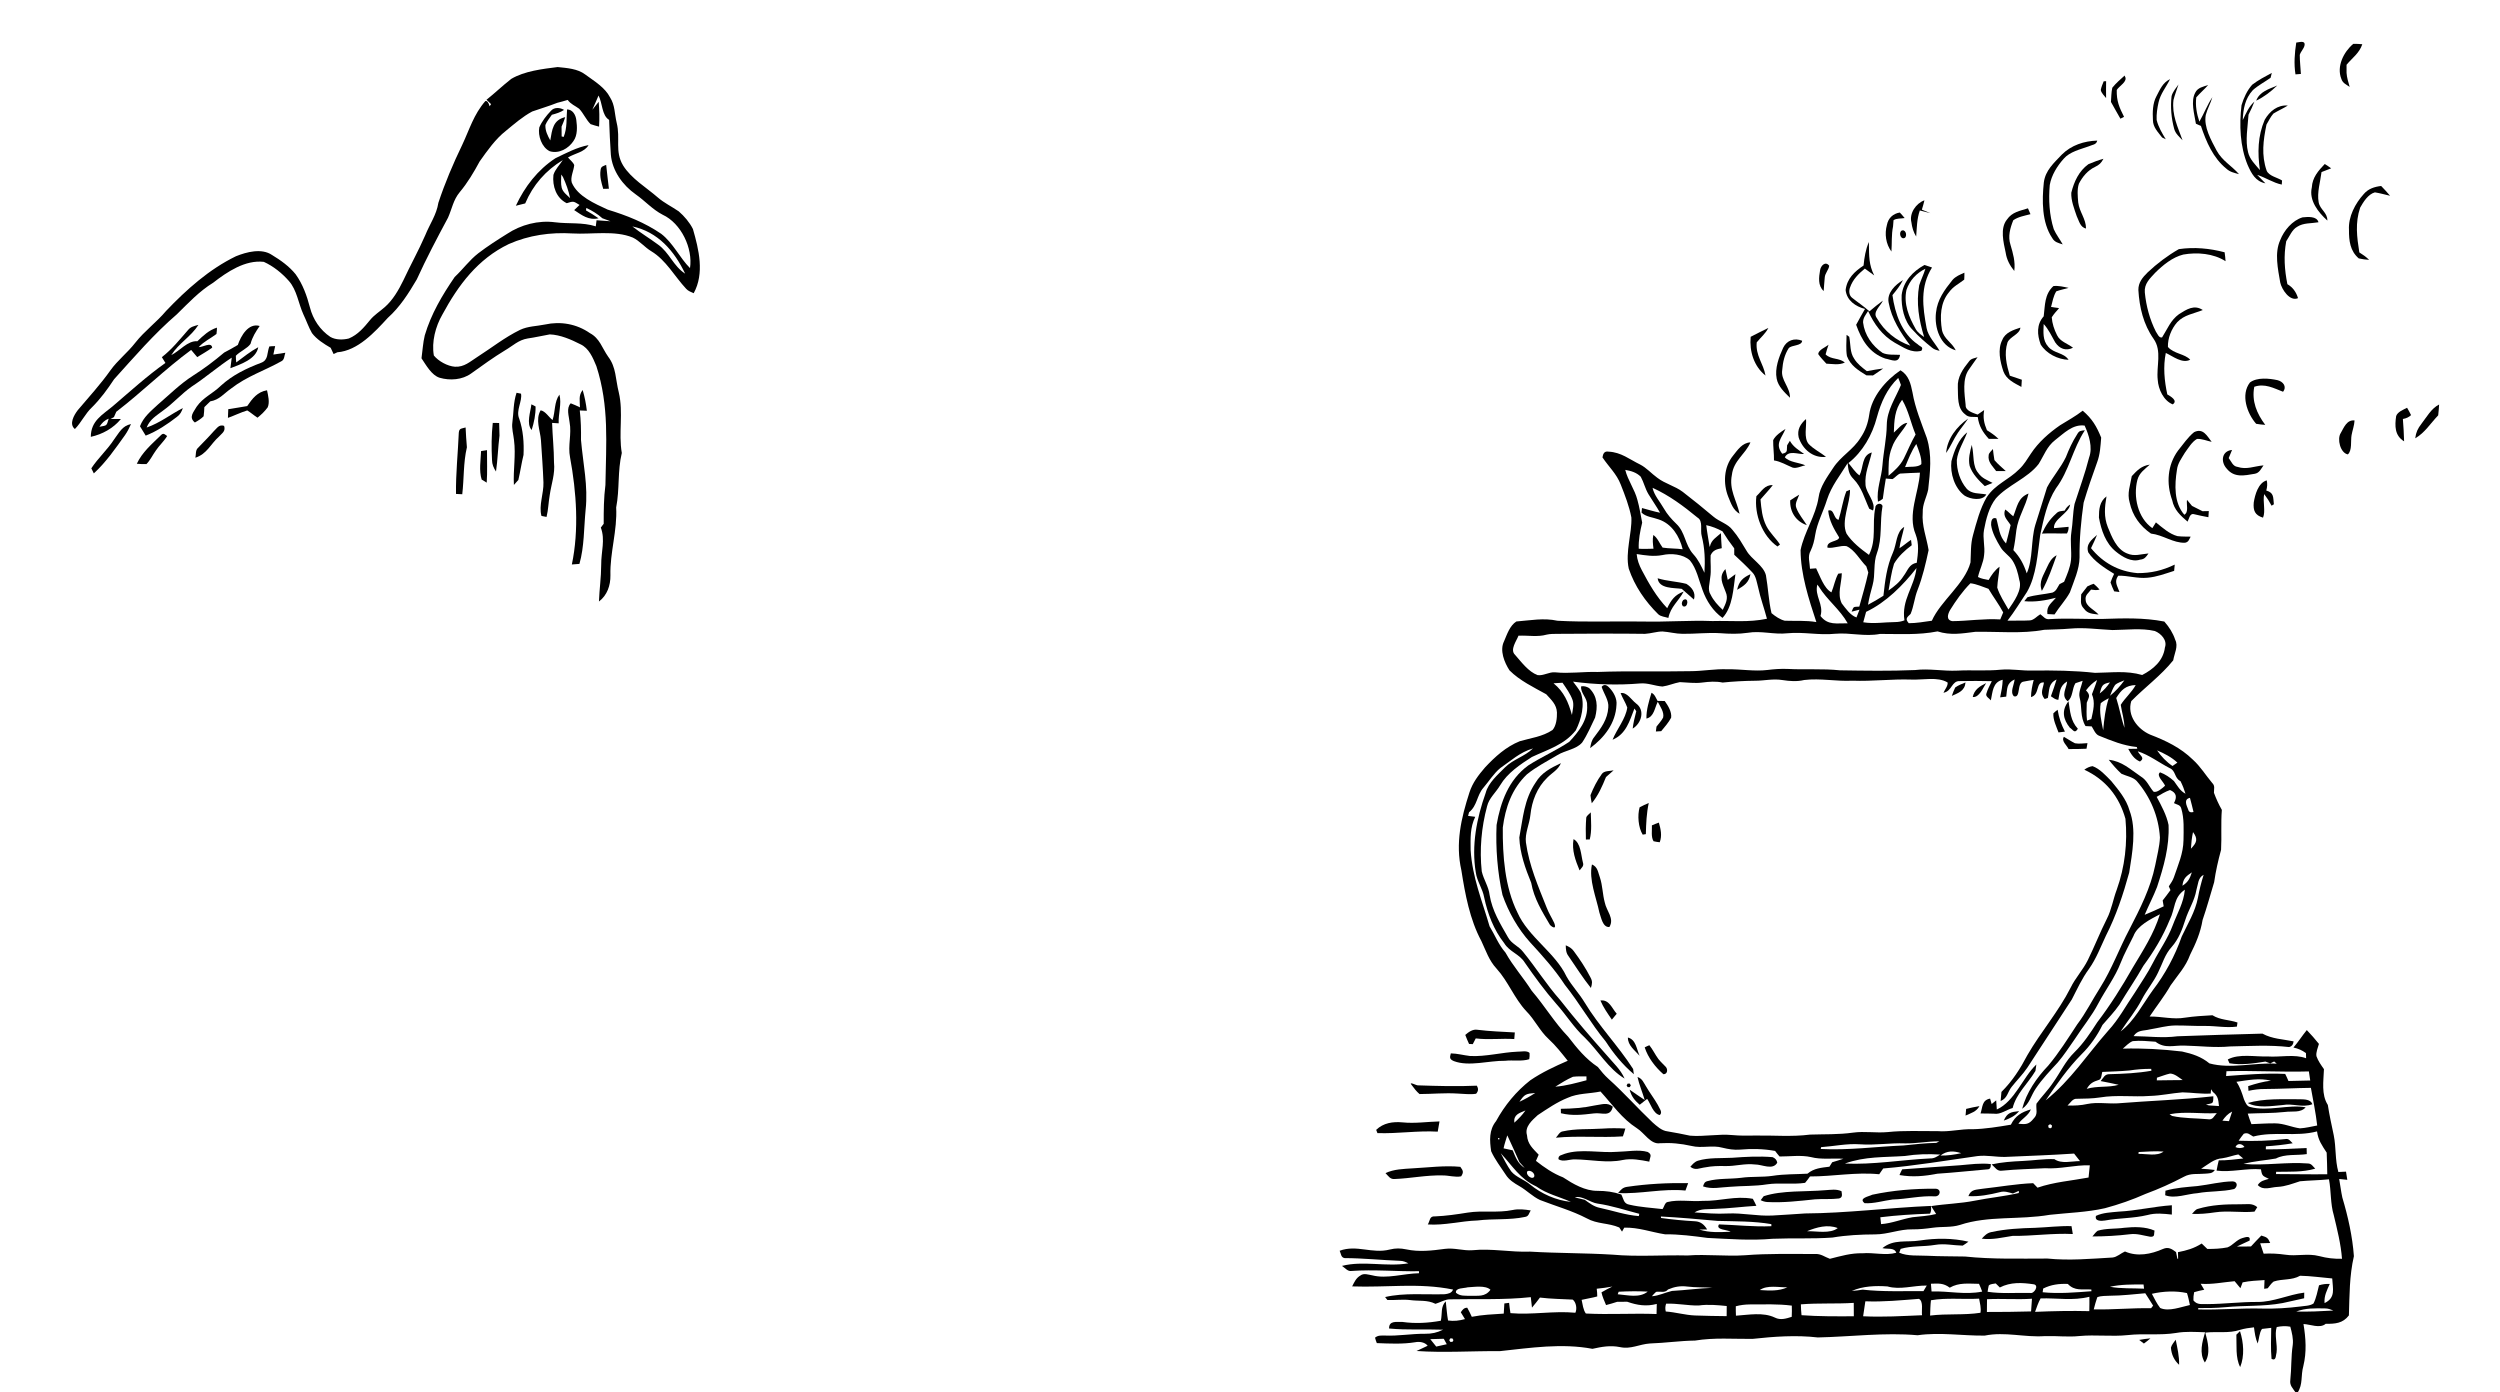 <svg xmlns="http://www.w3.org/2000/svg" height="557.0pt" version="1.1" width="1000.0pt" viewBox="0 0 1000 557" fill-rule="evenodd">
	<path d="M 918.50 17.03 C 919.64 16.96 922.12 16.00 921.83 18.06 C 921.60 19.48 920.29 20.56 919.91 21.97 C 919.90 24.51 920.23 27.05 920.36 29.58 C 919.63 29.64 918.91 29.70 918.19 29.75 C 917.52 25.47 917.85 21.29 918.50 17.03 Z"/>
	<path d="M 941.32 17.54 C 942.52 17.52 943.72 17.57 944.92 17.69 C 943.72 21.31 940.92 23.12 938.62 25.91 C 938.60 26.98 938.60 28.06 938.62 29.13 C 938.74 31.08 939.34 32.89 939.87 34.76 C 938.47 33.78 937.08 33.29 936.53 31.52 C 934.55 26.59 937.49 20.72 941.32 17.54 Z"/>
	<path d="M 223.05 26.82 C 226.80 27.21 231.03 27.47 234.10 29.80 C 237.67 32.44 241.99 34.96 244.03 38.97 C 246.02 42.10 245.78 45.36 246.68 49.15 C 248.25 55.48 245.81 60.50 249.25 66.20 C 252.49 71.44 258.53 74.98 263.14 79.00 C 265.71 81.21 268.72 82.64 271.49 84.54 C 273.71 86.45 275.86 88.98 277.17 91.61 C 279.54 99.83 281.85 109.31 277.48 117.29 C 276.37 116.77 275.30 116.45 274.46 115.51 C 269.82 110.54 266.42 104.05 260.52 100.50 C 257.88 98.93 255.85 96.33 253.10 95.02 C 245.88 92.03 236.71 93.84 228.98 93.38 C 220.22 92.85 211.56 94.06 203.50 97.63 C 191.10 103.60 183.33 114.02 176.94 125.84 C 174.20 130.57 172.58 136.79 173.54 142.20 C 175.40 144.50 179.02 146.48 181.97 146.69 C 185.71 146.89 188.01 144.64 190.94 142.78 C 196.68 139.11 201.83 134.98 208.01 131.95 C 211.24 130.44 214.47 130.52 217.97 129.81 C 224.22 128.43 230.67 129.56 235.94 133.24 C 239.93 135.35 240.80 139.18 243.28 142.69 C 246.52 146.96 246.16 151.59 247.52 157.00 C 249.42 165.05 247.35 173.23 248.72 181.19 C 246.98 188.43 247.90 195.69 246.47 202.99 C 246.97 212.22 243.94 220.96 244.17 230.13 C 244.23 234.17 242.88 238.10 239.58 240.61 C 239.76 235.73 240.47 230.90 240.48 226.00 C 240.44 220.57 242.17 216.01 240.33 211.02 C 240.71 210.52 241.09 210.02 241.48 209.52 C 241.47 204.28 241.50 199.21 242.17 194.00 C 242.42 177.45 243.75 162.48 238.55 146.45 C 237.18 143.16 235.59 139.24 232.14 137.69 C 228.43 135.80 224.11 133.91 219.91 133.76 C 216.95 134.28 214.04 134.97 211.06 135.39 C 207.40 135.98 205.14 138.32 202.05 140.12 C 197.35 142.97 192.93 146.19 188.46 149.39 C 184.94 151.96 179.96 152.30 175.88 151.11 C 172.64 150.13 170.40 145.98 168.60 143.32 C 169.03 140.28 169.18 137.12 169.91 134.14 C 172.45 125.57 176.86 118.12 181.88 110.79 C 185.24 107.65 187.74 104.08 191.32 101.31 C 194.97 98.51 198.91 95.99 202.81 93.56 C 208.36 89.88 215.36 88.03 221.99 88.91 C 227.52 89.62 232.90 88.82 238.31 90.54 C 238.41 89.73 238.51 88.92 238.62 88.10 C 240.47 88.25 242.32 88.38 244.18 88.50 C 243.10 88.09 242.02 87.70 240.94 87.30 C 238.96 85.53 236.93 84.30 234.53 83.18 L 234.39 84.16 C 236.13 85.13 237.79 86.18 239.42 87.32 C 235.43 88.22 232.80 86.10 229.67 84.04 C 230.39 83.35 231.11 82.67 231.83 81.98 C 229.32 80.45 229.50 80.39 226.69 81.28 C 222.46 79.20 220.90 74.44 221.37 69.97 C 222.02 67.78 223.89 65.94 225.12 64.03 C 218.26 68.20 213.21 73.97 210.08 81.37 C 208.83 81.68 207.59 81.99 206.34 82.30 C 209.89 74.67 215.07 67.95 222.14 63.31 C 226.37 61.28 230.78 58.90 235.42 58.04 C 233.84 60.85 229.95 61.32 227.20 62.98 C 227.99 63.97 229.22 64.84 229.69 66.02 C 229.51 68.26 228.06 70.89 228.71 73.04 C 231.02 78.53 237.98 81.48 243.08 83.85 C 250.65 86.16 257.91 89.03 264.47 93.52 C 269.26 97.20 271.89 103.13 276.00 107.24 C 277.22 99.36 272.48 89.31 265.04 85.88 C 260.92 83.73 258.07 80.40 254.28 77.74 C 249.06 74.07 244.92 68.36 244.34 61.88 C 244.07 57.24 243.77 52.61 243.65 47.96 C 240.68 46.17 241.02 41.20 239.41 38.22 C 238.62 40.14 237.76 42.02 236.92 43.91 C 237.77 42.85 238.62 41.78 239.48 40.72 C 239.75 44.04 239.83 47.32 239.63 50.65 C 238.48 50.37 237.36 50.04 236.25 49.66 C 234.43 47.91 233.41 45.33 231.66 43.50 C 230.04 42.28 228.30 41.69 227.08 39.97 C 225.72 40.43 224.30 40.74 222.92 41.12 C 219.62 42.43 216.22 43.42 212.88 44.60 C 209.07 46.63 205.68 49.60 202.36 52.33 C 198.19 55.59 194.92 60.27 191.86 64.58 C 189.51 68.92 187.06 73.08 183.88 76.88 C 181.29 79.99 180.81 83.48 179.21 87.07 C 174.85 95.19 170.53 103.38 166.71 111.77 C 163.41 117.37 160.00 122.78 155.11 127.16 C 149.91 132.83 143.11 140.29 134.94 140.91 C 134.44 141.15 133.94 141.38 133.44 141.62 C 133.06 140.79 132.67 139.95 132.27 139.12 C 129.60 137.57 126.66 135.73 124.79 133.24 C 123.42 130.86 122.54 128.21 121.35 125.74 C 119.39 121.46 118.76 116.02 115.59 112.43 C 112.83 109.28 109.35 106.47 105.52 104.74 C 98.08 103.88 90.87 108.74 85.28 113.08 C 79.69 116.52 75.37 121.18 70.74 125.72 C 61.51 133.67 53.77 142.71 45.63 151.71 C 42.99 155.71 40.25 159.47 36.84 162.87 C 34.07 165.46 32.59 168.91 29.96 171.61 C 27.47 169.66 29.63 165.99 31.12 164.05 C 35.56 158.80 40.18 153.77 44.17 148.14 C 47.05 144.10 51.06 141.04 54.11 137.10 C 57.79 132.40 62.60 128.93 66.43 124.38 C 74.59 115.82 83.64 107.72 94.36 102.51 C 98.62 100.78 104.66 99.18 108.78 101.98 C 112.26 104.08 115.68 106.52 118.25 109.70 C 121.11 113.67 122.75 118.30 123.98 122.99 C 125.20 127.76 128.03 132.01 132.13 134.76 C 134.30 136.01 137.18 135.99 139.54 135.39 C 143.18 133.88 145.59 130.98 148.01 128.03 C 149.72 125.94 151.84 124.68 153.86 122.89 C 157.11 120.08 159.46 116.00 161.32 112.18 C 164.13 106.14 167.44 100.21 170.11 94.07 C 171.89 89.64 174.60 85.95 175.35 81.12 C 177.97 73.21 181.26 65.45 184.89 57.94 C 187.80 51.76 189.50 45.75 194.13 40.44 C 194.84 40.24 195.42 40.93 195.85 42.52 C 196.05 42.23 196.24 41.94 196.43 41.65 C 195.82 41.07 195.21 40.49 194.60 39.91 C 197.98 37.22 201.11 34.19 204.51 31.55 C 209.82 28.41 217.02 27.58 223.05 26.82 Z M 224.50 69.81 L 225.19 70.81 C 226.42 73.53 227.46 76.31 228.04 79.25 C 226.79 78.03 225.18 76.89 224.69 75.14 C 224.26 73.45 224.49 71.55 224.50 69.81 Z M 252.95 90.57 C 263.16 92.72 269.77 100.42 274.06 109.47 C 269.29 106.38 267.77 101.06 263.20 97.82 C 259.84 95.33 256.24 93.18 252.95 90.57 Z"/>
	<path d="M 908.72 29.16 C 908.57 29.82 908.40 30.48 908.23 31.13 C 905.90 32.77 903.25 34.15 901.13 36.06 C 898.02 39.46 897.27 43.58 897.10 48.04 C 898.41 45.33 899.48 42.69 901.77 40.62 C 901.10 42.42 900.27 44.15 899.41 45.87 C 899.11 50.66 898.03 56.22 899.23 60.89 C 899.88 63.75 902.15 65.86 903.97 68.05 C 902.98 61.15 903.08 54.40 905.89 47.90 C 907.85 44.52 910.99 41.88 915.13 42.22 C 913.27 43.39 911.24 44.27 909.37 45.42 C 908.23 46.71 907.46 48.36 906.59 49.83 C 905.29 56.14 904.49 62.02 906.66 68.26 C 907.53 70.40 910.99 71.02 912.82 72.19 L 912.71 73.83 C 909.26 73.14 906.27 71.02 902.87 69.95 C 903.96 71.09 905.08 72.20 906.17 73.34 C 902.17 72.54 900.57 69.39 899.05 65.98 C 896.00 58.58 895.66 49.94 896.61 42.08 C 897.46 39.19 898.86 36.14 900.88 33.89 C 903.28 32.03 906.06 30.60 908.72 29.16 Z"/>
	<path d="M 849.87 30.21 L 849.95 30.52 C 851.28 32.58 847.66 34.37 846.70 35.99 C 846.60 40.43 847.68 42.88 849.62 46.74 L 848.16 47.48 C 846.83 45.28 845.69 42.98 844.38 40.77 C 844.53 38.89 844.51 36.94 844.92 35.09 C 846.35 33.29 848.17 31.75 849.87 30.21 Z"/>
	<path d="M 841.48 32.52 L 842.45 32.48 C 842.39 34.73 842.42 36.99 842.44 39.24 C 841.70 38.25 840.53 37.24 840.31 36.00 C 840.52 34.76 841.03 33.69 841.48 32.52 Z"/>
	<path d="M 868.03 31.64 C 866.40 34.96 864.22 37.44 863.43 40.90 C 862.91 43.21 862.54 45.63 862.66 47.99 C 863.31 50.72 864.86 53.34 866.32 55.72 C 865.82 55.47 865.33 55.23 864.83 54.99 C 863.19 52.79 861.19 50.94 861.17 48.02 C 861.01 44.87 861.04 41.35 862.57 38.51 C 864.04 35.75 865.05 33.08 868.03 31.64 Z"/>
	<path d="M 871.40 33.78 C 870.74 35.85 869.92 37.90 869.39 40.00 C 868.70 45.99 871.08 50.73 873.02 56.11 C 871.68 54.68 870.20 53.48 869.67 51.53 C 868.52 47.27 868.13 42.84 868.63 38.45 C 869.07 36.74 870.39 35.20 871.40 33.78 Z"/>
	<path d="M 883.27 34.02 C 881.75 35.73 880.00 37.22 878.51 38.95 C 878.09 42.29 878.69 45.50 879.75 48.66 C 881.61 45.45 882.92 41.95 884.95 38.87 C 884.26 41.32 882.94 43.53 882.31 45.98 C 881.41 50.80 884.49 56.13 886.69 60.30 C 888.92 64.36 892.68 66.30 895.60 69.66 C 893.75 69.16 891.99 68.82 890.55 67.47 C 885.25 63.21 882.48 56.67 880.38 50.39 C 879.71 50.08 879.03 49.78 878.36 49.48 C 877.77 45.72 876.18 40.53 878.11 37.04 C 879.06 35.04 881.37 34.64 883.27 34.02 Z"/>
	<path d="M 910.90 34.19 C 908.40 36.62 905.64 38.75 902.48 40.27 C 903.81 36.63 907.68 35.59 910.90 34.19 Z"/>
	<path d="M 225.63 43.96 C 224.20 44.95 222.40 45.47 220.74 45.91 C 219.83 47.21 218.76 48.53 218.16 50.00 C 218.07 52.34 219.02 54.19 220.11 56.16 C 220.85 51.89 221.15 47.99 226.09 46.86 C 225.66 48.16 225.18 49.41 224.62 50.66 C 224.63 51.97 224.65 53.28 224.66 54.58 L 225.47 54.77 C 226.93 51.12 226.51 47.56 226.83 43.76 C 229.08 43.82 230.28 45.98 230.52 47.99 C 230.89 50.63 231.06 54.13 229.39 56.40 C 227.41 59.44 223.55 61.60 219.90 60.49 C 216.70 58.97 215.08 54.26 215.72 50.96 C 216.77 48.52 218.53 46.24 220.37 44.34 C 221.68 42.79 224.04 42.99 225.63 43.96 Z"/>
	<path d="M 838.90 56.24 C 838.52 57.98 836.89 57.86 835.48 58.54 C 832.11 59.75 827.91 60.69 825.50 63.48 C 822.89 66.38 820.58 70.09 819.91 73.97 C 819.38 79.82 819.72 86.03 821.50 91.66 C 822.45 93.80 823.94 95.71 825.09 97.76 C 823.33 97.17 821.84 96.93 820.87 95.18 C 816.69 88.98 816.78 80.13 817.53 72.99 C 818.15 68.11 821.60 65.17 824.78 61.79 C 828.54 58.05 833.69 56.39 838.90 56.24 Z"/>
	<path d="M 841.38 63.52 C 840.46 65.24 839.75 65.91 838.01 66.77 C 835.07 68.16 833.02 70.65 831.56 73.48 C 830.78 75.81 831.09 78.60 831.29 81.01 C 831.79 84.89 834.40 87.52 834.41 91.40 C 832.07 90.95 831.60 88.30 830.69 86.47 C 829.71 83.54 828.37 80.23 828.52 77.10 C 829.63 72.64 831.53 68.46 835.35 65.68 C 837.32 64.84 839.31 64.08 841.38 63.52 Z"/>
	<path d="M 929.90 65.60 C 930.79 66.11 931.62 66.74 932.46 67.33 C 931.18 67.83 929.90 68.34 928.61 68.83 C 928.14 72.70 926.74 77.06 927.47 80.93 C 928.03 83.91 931.01 84.98 930.94 88.23 C 927.32 84.94 923.51 80.21 924.73 74.97 C 924.95 70.97 927.29 68.35 929.90 65.60 Z"/>
	<path d="M 242.47 65.95 C 242.86 69.13 243.13 72.32 243.56 75.49 C 242.80 75.51 242.05 75.52 241.29 75.54 C 240.55 73.02 239.82 70.70 240.23 68.03 C 240.38 66.50 241.27 66.48 242.47 65.95 Z"/>
	
	<path d="M 952.46 74.39 C 953.71 75.64 954.88 76.97 956.03 78.31 C 954.02 77.84 952.00 77.27 949.96 76.94 C 947.28 77.66 945.33 80.77 944.06 83.06 C 942.02 89.14 942.76 94.80 943.73 100.96 C 945.15 101.84 946.46 102.77 947.65 103.94 C 946.24 103.86 944.85 103.67 943.50 103.36 C 940.04 100.39 939.56 96.30 939.59 91.99 C 939.27 86.69 942.07 81.40 945.54 77.58 C 947.33 75.49 949.80 74.70 952.46 74.39 Z"/>
	<path d="M 769.77 80.13 C 769.48 81.38 769.14 82.63 768.75 83.86 C 769.88 84.33 771.01 84.78 772.14 85.26 C 770.74 84.90 769.34 84.54 767.93 84.19 C 766.73 87.60 766.75 91.06 766.47 94.61 C 765.37 92.87 764.82 90.94 764.56 88.91 C 763.65 85.34 766.42 81.29 769.77 80.13 Z"/>
	<path d="M 811.18 83.33 C 811.53 84.10 811.87 84.88 812.19 85.67 C 809.94 86.26 807.24 86.72 805.31 88.10 C 804.05 91.21 803.11 94.60 804.19 97.90 C 805.22 101.44 806.19 104.63 805.71 108.39 C 803.91 106.14 802.69 103.89 802.26 101.01 C 801.42 97.00 799.93 91.31 802.79 87.81 C 804.84 84.80 807.94 84.37 811.18 83.33 Z"/>
	<path d="M 759.92 85.01 C 760.60 85.71 761.23 86.46 761.86 87.22 C 760.50 87.49 758.53 87.25 757.41 88.09 C 757.33 88.92 757.27 89.74 757.22 90.57 C 756.52 93.94 756.82 97.21 756.57 100.62 C 754.33 97.59 753.77 93.57 754.77 89.97 C 755.29 87.25 757.21 85.45 759.92 85.01 Z"/>
	<path d="M 921.03 86.94 C 923.03 86.75 926.76 86.37 927.39 88.91 C 924.43 89.42 921.38 89.07 918.85 90.73 C 916.81 91.85 915.78 94.61 914.49 96.49 C 913.41 102.40 913.80 107.81 914.95 113.67 C 917.14 114.92 918.49 116.87 919.21 119.26 C 915.91 120.74 912.67 115.72 912.09 112.99 C 911.17 107.58 909.74 101.19 912.08 96.06 C 913.58 92.17 916.94 88.17 921.03 86.94 Z"/>
	
	<path d="M 760.44 92.38 C 762.06 91.34 763.03 93.95 762.03 95.07 C 760.40 96.10 759.47 93.47 760.44 92.38 Z"/>
	<path d="M 747.49 96.81 L 747.57 97.69 C 747.63 102.27 747.52 105.96 749.69 110.17 C 748.43 109.27 747.18 108.35 745.94 107.43 C 743.38 109.56 741.11 111.77 740.01 115.01 C 739.48 116.33 739.62 118.18 740.82 119.10 C 743.12 120.95 745.58 122.56 747.77 124.54 C 749.53 123.06 751.29 121.59 753.16 120.25 C 752.25 122.39 748.93 124.82 750.71 127.20 C 753.65 132.42 758.50 136.33 764.14 138.28 C 760.16 132.95 756.69 127.67 755.45 121.00 C 754.71 117.12 758.16 113.84 761.19 112.05 C 760.07 114.26 758.54 116.14 756.98 118.05 C 757.96 125.34 760.73 133.46 767.13 137.75 C 768.10 138.77 769.57 138.66 768.55 140.32 C 764.42 141.33 761.43 138.96 757.96 137.12 C 752.89 134.18 749.63 129.63 747.24 124.39 C 746.32 125.89 745.19 127.13 745.23 128.99 C 745.81 134.00 748.92 138.38 753.03 141.16 C 755.09 142.11 757.78 141.80 760.02 141.94 C 759.44 145.67 756.51 143.83 754.08 143.42 C 747.73 141.19 744.60 135.95 742.46 129.92 C 743.61 127.79 744.77 125.67 746.00 123.58 C 742.20 122.59 738.68 120.17 738.25 116.01 C 738.80 111.42 741.78 108.64 745.43 106.21 C 745.72 102.98 746.29 99.83 747.49 96.81 Z"/>
	<path d="M 871.54 99.65 C 877.71 98.76 883.85 99.33 889.85 100.92 C 890.02 102.10 890.14 103.29 890.22 104.48 C 885.35 101.36 878.88 100.83 873.31 101.82 C 869.04 102.88 865.17 106.03 862.10 109.08 C 859.95 111.42 857.61 113.50 857.93 116.99 C 858.45 122.39 859.90 127.79 862.34 132.63 C 862.95 133.45 863.57 135.31 864.83 134.96 C 867.01 131.56 868.20 128.11 871.63 125.64 C 874.68 123.75 877.63 121.72 881.12 124.01 C 877.47 125.49 873.67 125.90 870.86 128.91 C 868.56 131.51 867.06 135.30 867.17 138.78 C 869.49 141.54 873.94 141.50 876.08 143.89 C 872.88 145.57 869.16 142.48 866.32 141.18 C 865.20 146.75 865.75 152.27 866.92 157.77 C 868.16 158.51 871.32 160.23 869.09 161.75 C 865.42 160.28 863.31 155.67 863.09 151.92 C 862.47 146.50 864.88 140.41 861.45 135.55 C 857.37 129.78 855.76 122.96 855.35 116.00 C 855.31 113.00 857.02 110.97 859.04 108.98 C 862.82 105.41 867.02 102.24 871.54 99.65 Z"/>
	<path d="M 731.68 106.30 C 731.51 107.91 730.00 109.29 729.90 110.98 C 729.70 112.79 729.63 114.61 729.47 116.43 C 727.07 114.22 727.55 110.89 728.05 107.98 C 728.37 106.21 730.21 104.34 731.68 106.30 Z"/>
	<path d="M 769.78 105.99 C 770.79 106.32 771.80 106.65 772.81 107.00 C 767.99 114.71 769.06 122.70 770.63 131.20 C 771.24 134.54 774.12 137.39 775.84 140.33 C 774.76 140.07 773.73 139.85 772.86 139.11 C 770.11 136.91 767.40 134.57 765.06 131.94 C 761.57 128.49 760.46 122.72 760.66 118.00 C 761.35 112.54 765.11 108.57 769.78 105.99 Z M 770.16 107.49 C 769.48 109.76 768.40 111.87 767.68 114.12 C 766.42 121.23 767.57 128.00 769.66 134.81 C 768.34 133.86 767.07 133.05 766.27 131.60 C 763.57 126.82 761.38 121.56 762.58 115.97 C 763.88 112.14 766.55 109.26 770.16 107.49 Z"/>
	
	<path d="M 785.76 109.07 C 785.78 110.00 785.75 110.93 785.69 111.85 C 783.58 113.50 781.28 114.57 779.66 116.82 C 776.06 121.06 775.95 126.80 776.79 132.04 C 777.63 135.75 780.72 136.87 782.31 140.13 C 776.00 138.37 773.69 130.92 774.39 125.07 C 774.94 119.81 777.80 115.97 780.99 111.99 C 782.21 110.56 784.08 109.82 785.76 109.07 Z"/>
	<path d="M 821.36 114.43 C 823.50 114.21 825.39 114.72 827.43 115.15 C 825.80 115.63 824.12 115.96 822.52 116.53 C 821.37 118.33 820.96 120.74 820.42 122.79 C 821.49 122.94 822.56 123.10 823.64 123.26 C 822.60 124.45 821.54 125.57 820.70 126.92 C 820.87 129.40 821.69 131.87 822.82 134.08 C 824.03 136.65 826.97 137.35 829.21 139.10 C 826.30 140.52 823.81 139.49 822.09 136.96 C 820.63 134.41 819.48 131.80 817.47 129.60 C 817.38 132.82 816.96 136.08 819.29 138.67 C 821.60 141.44 825.42 140.95 827.43 143.92 C 823.19 143.81 818.50 141.44 816.27 137.79 C 814.85 133.94 814.56 129.77 817.48 126.53 C 818.06 122.02 817.75 117.78 821.36 114.43 Z"/>
	<path d="M 79.38 129.95 C 76.37 134.68 71.50 137.28 68.50 142.05 C 71.81 140.44 75.13 136.15 78.94 136.50 C 81.33 134.22 83.55 132.08 86.78 131.05 C 86.77 131.90 86.71 132.75 86.59 133.59 C 84.21 135.41 81.53 136.58 79.49 138.85 C 81.05 138.95 84.58 136.58 84.88 139.06 C 82.97 140.46 80.90 141.58 78.89 142.85 C 78.07 141.89 77.27 140.93 76.46 139.97 C 66.00 147.65 56.80 156.82 46.52 164.70 C 46.20 165.42 45.89 166.14 45.57 166.85 C 45.11 167.09 44.66 167.34 44.20 167.58 C 45.59 167.58 46.97 167.59 48.36 167.61 C 45.29 171.33 41.00 173.70 36.32 174.74 C 36.35 168.26 40.98 165.97 45.32 162.30 C 52.18 156.45 58.75 150.43 66.17 145.18 C 65.70 144.40 65.22 143.63 64.74 142.86 C 68.78 139.74 71.86 135.84 75.19 132.04 C 76.31 130.64 77.74 130.41 79.38 129.95 Z M 43.48 167.47 C 42.58 170.54 42.78 170.13 39.76 170.71 C 40.82 169.17 41.67 168.18 43.48 167.47 Z"/>
	<path d="M 103.87 130.39 C 102.25 132.76 100.98 134.73 100.20 137.57 C 98.83 139.45 96.00 140.55 94.34 142.30 C 94.34 143.19 94.39 144.08 94.49 144.97 C 97.39 142.84 100.12 140.58 103.30 138.89 C 102.44 143.71 96.17 145.75 92.16 147.28 C 92.33 145.87 92.50 144.47 92.69 143.06 C 87.15 146.68 82.19 151.03 76.65 154.65 C 72.60 157.51 69.29 161.32 65.24 164.22 C 62.58 166.26 59.94 167.72 58.66 171.01 C 64.01 169.17 68.18 165.76 73.15 163.23 C 72.60 164.72 72.10 165.77 70.79 166.73 C 66.98 169.69 62.80 172.49 58.28 174.25 C 57.53 172.99 56.77 171.74 55.99 170.50 C 57.43 166.78 60.21 164.58 63.04 161.93 C 67.63 157.99 72.18 153.45 77.26 150.23 C 81.62 147.47 85.74 144.35 89.68 141.02 C 91.53 140.07 93.34 139.04 95.13 137.98 C 96.33 134.43 99.35 129.05 103.87 130.39 Z"/>
	<path d="M 707.34 131.17 C 706.19 133.47 704.27 134.98 702.69 136.94 C 702.16 142.21 705.42 145.52 706.20 150.22 C 701.55 146.53 699.72 140.50 700.27 134.72 C 702.64 133.55 704.95 132.28 707.34 131.17 Z"/>
	<path d="M 808.16 131.04 C 807.92 133.75 803.95 134.63 802.99 137.00 C 801.57 141.51 802.61 145.90 803.92 150.27 C 805.52 150.82 807.12 151.36 808.73 151.89 C 808.68 152.85 808.62 153.81 808.56 154.77 C 805.69 153.20 802.58 151.84 801.35 148.54 C 800.06 144.69 798.95 139.72 800.93 135.95 C 802.09 132.99 805.41 131.94 808.16 131.04 Z"/>
	<path d="M 738.63 133.95 L 739.70 134.72 C 740.29 137.82 739.92 140.93 741.66 143.46 C 742.95 145.59 744.80 146.96 746.74 148.46 C 748.91 148.05 751.09 147.68 753.28 147.39 C 751.95 148.36 750.57 149.26 749.20 150.18 C 748.32 150.16 747.44 150.15 746.56 150.14 C 743.28 148.10 740.20 146.24 738.78 142.43 C 738.31 139.68 738.61 136.73 738.63 133.95 Z"/>
	<path d="M 720.86 136.29 C 720.73 138.47 716.63 137.89 715.47 139.30 C 713.78 141.93 713.13 144.89 712.89 147.97 C 712.23 152.07 716.06 154.80 715.99 159.10 C 713.86 157.01 711.25 154.57 710.68 151.51 C 709.84 147.41 711.57 142.79 713.27 139.11 C 714.75 136.10 717.75 135.07 720.86 136.29 Z"/>
	<path d="M 110.06 138.46 C 109.83 139.58 109.59 140.71 109.34 141.83 C 110.93 141.57 112.53 141.31 114.13 141.10 C 113.70 142.27 113.81 143.89 112.58 144.48 C 106.00 148.19 98.70 150.52 92.46 155.40 C 89.56 157.39 87.76 159.95 84.09 160.55 C 83.30 161.31 82.52 162.08 81.74 162.85 C 81.70 164.08 81.60 165.30 81.45 166.51 C 80.45 167.52 79.19 168.31 77.95 169.00 C 75.36 166.85 77.41 164.90 78.66 162.68 C 81.24 158.94 85.06 157.50 88.30 154.32 C 92.97 150.04 98.54 147.35 104.41 145.13 C 107.45 144.03 106.71 141.18 107.74 138.58 C 108.51 138.48 109.28 138.44 110.06 138.46 Z"/>
	<path d="M 731.42 137.88 C 730.99 139.18 730.54 140.43 730.24 141.77 C 732.54 143.97 735.60 143.02 737.93 145.03 C 735.45 146.13 733.17 145.57 730.55 145.47 C 729.44 144.25 728.24 143.03 727.31 141.67 C 727.29 139.96 730.23 138.92 731.42 137.88 Z"/>
	<path d="M 791.03 142.88 C 789.93 144.50 788.71 146.04 787.65 147.68 C 784.79 151.45 785.83 157.61 786.26 162.02 C 786.10 164.35 789.34 165.19 791.04 165.83 C 791.93 165.26 792.80 164.66 793.66 164.03 C 793.15 167.13 793.59 169.26 794.78 172.10 C 796.45 173.10 798.00 174.21 799.41 175.56 C 798.11 175.57 796.82 175.57 795.52 175.55 C 793.08 172.84 791.62 170.52 791.10 166.82 C 789.19 166.64 787.52 167.16 786.05 165.72 C 782.76 163.22 783.29 158.64 783.13 154.98 C 782.87 150.86 785.15 147.63 787.61 144.56 C 788.49 143.36 789.71 143.33 791.03 142.88 Z"/>
	<path d="M 760.20 148.12 C 763.50 150.10 764.29 153.48 765.00 157.00 C 766.03 163.13 768.60 169.32 770.71 175.14 C 772.90 182.14 772.03 188.74 771.27 195.87 C 770.59 199.05 768.97 201.63 769.09 205.00 C 768.65 210.36 770.61 214.88 771.44 220.04 C 770.30 225.41 769.03 230.87 767.02 236.00 C 765.78 239.13 765.54 242.48 764.24 245.57 C 762.79 246.95 761.94 247.52 763.51 249.28 C 766.55 249.29 769.71 248.70 772.74 248.29 C 776.24 240.38 785.90 233.60 788.20 224.98 C 788.42 221.30 788.18 217.71 789.19 214.10 C 790.58 209.01 792.00 203.45 794.69 198.88 C 798.20 193.59 803.43 192.00 807.69 187.68 C 809.65 185.84 810.89 183.64 812.37 181.44 C 815.34 176.93 819.61 173.15 824.04 170.10 C 827.10 168.21 830.23 166.49 833.09 164.28 C 836.87 167.52 838.61 170.48 840.47 175.04 C 840.20 178.42 840.05 181.70 838.85 184.92 C 836.91 190.24 835.07 195.65 833.45 201.07 C 832.42 208.27 831.72 215.73 831.82 223.00 C 831.76 227.74 829.52 232.54 827.95 236.97 C 826.27 240.08 823.71 242.75 821.81 245.78 C 820.87 245.72 819.92 245.67 818.97 245.62 C 818.50 242.40 820.57 241.28 822.38 239.11 C 818.20 240.18 814.04 240.90 809.71 240.48 L 810.98 238.90 C 814.20 237.92 817.71 237.75 820.97 237.04 C 822.58 236.41 822.91 235.01 823.81 233.66 C 824.42 233.35 825.03 233.03 825.64 232.72 C 826.83 229.84 828.05 227.14 828.40 224.00 C 828.73 220.21 827.98 216.57 828.56 212.78 C 829.15 209.07 829.10 205.26 829.82 201.58 C 831.79 195.40 834.05 189.32 835.64 183.01 C 837.16 178.97 835.57 173.98 833.85 170.23 C 829.06 169.58 825.52 173.38 822.04 176.04 C 818.73 178.63 817.60 182.17 815.46 185.59 C 811.05 191.34 803.00 194.08 798.35 199.36 C 795.61 202.81 794.38 207.74 793.60 211.99 C 792.99 215.30 794.10 218.62 793.64 222.00 C 793.37 225.18 791.85 227.74 791.19 230.80 C 792.55 231.52 793.96 231.69 795.45 232.00 C 796.64 229.95 797.88 228.11 799.82 226.68 C 799.65 229.48 799.02 232.24 798.90 235.04 C 799.87 238.14 801.80 241.00 803.38 243.83 C 805.51 240.68 809.07 235.93 807.72 231.98 C 807.21 229.25 806.43 226.37 804.88 224.04 C 803.60 222.19 801.38 220.87 800.25 218.93 C 798.62 216.25 796.88 213.14 796.44 210.00 C 796.40 208.59 796.67 206.74 798.52 207.34 C 799.59 211.04 799.59 214.42 802.41 217.38 C 803.08 214.95 803.68 212.50 804.25 210.05 C 802.95 207.88 800.98 206.59 802.08 203.80 C 803.27 204.57 804.21 205.73 805.31 206.52 C 806.88 202.76 807.11 199.09 811.41 197.41 C 810.26 202.65 807.30 206.69 806.55 212.06 C 806.25 214.74 805.90 217.41 805.35 220.05 C 808.02 222.91 809.47 225.64 810.70 229.34 C 813.27 223.53 812.31 216.12 814.11 210.01 C 815.66 205.00 817.28 200.01 818.80 194.99 C 821.01 190.81 824.29 187.15 826.35 182.86 C 827.58 179.71 828.97 176.65 830.81 173.81 C 831.70 172.19 832.20 172.34 833.95 172.10 C 829.07 179.54 827.69 188.26 822.37 195.34 C 818.85 200.76 817.43 207.75 816.08 214.00 C 815.04 221.36 814.63 230.18 810.78 236.80 C 808.21 240.65 805.84 244.60 803.00 248.26 C 805.98 248.19 808.97 248.34 811.94 248.16 C 813.50 248.09 814.82 246.45 816.14 245.69 C 817.53 246.68 818.06 247.94 819.98 247.64 C 826.94 247.21 833.87 247.68 840.83 247.58 C 849.20 247.31 857.46 247.00 865.73 248.62 C 867.65 250.81 869.17 253.13 870.09 255.93 C 871.41 258.52 869.73 261.41 869.29 264.13 C 864.44 270.20 857.93 274.92 852.51 280.45 C 850.74 286.18 854.99 291.64 860.06 293.85 C 866.38 296.28 872.22 299.06 877.14 303.86 C 880.20 306.62 882.23 310.03 884.87 313.17 C 886.12 314.37 885.54 315.57 885.58 317.11 C 886.46 319.49 887.48 321.75 888.74 323.96 C 888.31 329.28 888.72 334.62 888.43 339.92 C 887.25 344.27 886.30 348.41 885.66 352.88 C 884.13 357.94 882.75 363.01 881.03 368.00 C 880.19 373.09 878.31 377.39 876.02 381.95 C 874.31 386.69 871.05 390.10 868.24 394.15 C 865.76 398.54 862.62 402.42 859.85 406.61 C 864.83 406.57 869.26 407.89 874.03 407.06 C 877.66 406.51 881.32 406.31 884.98 406.10 C 888.14 408.07 891.58 407.84 894.99 409.00 L 894.76 410.64 C 890.35 411.21 886.48 410.34 882.01 410.38 C 878.00 410.45 874.00 410.15 869.99 410.19 C 866.58 410.26 863.46 411.19 859.99 411.75 C 857.34 412.42 855.08 411.89 853.43 414.45 C 859.36 414.51 865.10 415.30 871.00 414.51 C 881.58 414.09 894.22 413.75 904.97 413.45 C 908.92 415.60 913.14 415.66 917.44 416.55 C 917.30 417.83 916.69 418.59 915.62 418.82 C 907.73 417.92 899.94 418.42 892.00 418.58 C 885.91 419.17 879.96 418.37 873.89 418.24 C 869.54 418.04 865.99 419.62 862.21 416.69 C 859.21 416.46 856.10 416.15 853.10 416.45 C 851.59 417.02 850.35 418.44 849.12 419.46 C 857.06 419.22 864.95 419.68 872.84 420.61 C 876.89 421.51 880.53 422.67 883.77 425.36 C 892.36 427.69 901.58 424.95 910.69 425.47 C 910.35 425.18 910.00 424.88 909.66 424.59 C 909.14 424.84 908.61 425.10 908.09 425.36 C 907.45 425.12 906.81 424.88 906.17 424.63 C 901.51 425.38 896.46 426.12 891.79 425.31 L 891.11 423.79 C 895.60 421.37 902.03 422.76 907.00 422.58 C 912.02 422.96 917.75 421.55 922.44 423.30 C 922.42 422.61 922.40 421.92 922.38 421.23 C 920.77 420.08 919.34 419.45 917.38 419.01 C 919.30 416.78 920.86 414.31 922.72 412.03 C 924.41 413.81 926.05 415.63 927.57 417.56 C 927.17 419.06 926.31 420.91 926.58 422.48 C 927.22 424.34 928.45 426.06 929.58 427.66 C 929.42 432.41 928.46 437.79 931.13 441.98 C 931.75 446.05 932.66 450.10 933.50 454.12 C 934.49 459.02 933.98 463.95 935.35 468.80 C 936.37 468.75 937.39 468.70 938.40 468.66 C 938.57 469.75 938.74 470.84 938.92 471.93 C 937.84 471.82 936.76 471.70 935.67 471.59 C 936.12 474.06 936.40 476.55 936.93 479.00 C 939.19 486.55 941.00 494.63 941.56 502.47 C 939.75 510.29 939.81 518.19 939.56 526.16 C 937.12 529.38 934.03 529.55 930.27 529.53 C 927.96 531.51 924.13 529.72 921.39 529.61 C 922.33 535.29 922.71 540.80 921.33 546.46 C 920.25 550.29 921.24 553.66 919.06 557.00 L 918.25 557.00 C 917.17 555.35 915.80 554.22 916.12 552.05 C 916.63 547.36 916.39 542.65 917.10 537.98 C 917.41 535.57 916.75 533.00 916.12 530.68 C 914.28 530.33 912.51 530.43 910.69 530.82 C 909.69 533.95 911.05 537.71 910.62 541.02 C 910.25 542.23 910.54 544.50 908.62 543.56 C 908.23 539.46 908.45 535.26 908.49 531.14 C 907.25 531.25 906.02 531.40 904.80 531.57 C 903.67 533.10 903.68 535.60 903.07 537.41 C 902.15 535.33 901.90 533.15 901.59 530.93 C 899.69 531.14 897.81 531.40 895.98 531.95 C 891.46 533.45 887.10 532.50 882.12 533.04 C 883.15 536.76 884.34 541.54 881.94 544.99 C 879.59 541.31 880.89 536.76 882.03 532.90 C 878.11 532.80 874.35 532.49 870.45 533.18 C 864.02 534.24 857.63 533.29 851.05 534.04 C 844.61 534.71 838.24 533.81 831.81 534.41 C 827.18 534.90 822.63 534.29 818.00 534.44 C 809.76 535.03 802.13 532.59 793.87 534.24 C 785.03 534.35 776.00 532.81 767.04 534.10 C 753.91 532.92 740.32 534.70 727.13 534.98 C 718.43 533.97 709.64 534.62 700.96 535.56 C 693.21 535.62 685.72 534.97 678.01 536.23 C 671.96 536.31 666.03 537.20 659.99 537.39 C 655.63 537.69 652.38 539.79 647.99 538.84 C 644.13 538.06 640.75 538.70 636.98 539.53 C 624.70 537.21 612.28 539.14 600.00 540.45 C 588.89 540.37 577.69 541.16 566.60 540.40 C 568.07 539.66 569.61 539.06 571.07 538.30 C 569.94 536.84 567.74 536.55 566.03 536.90 C 561.02 537.71 555.88 537.44 550.73 537.24 C 550.44 536.54 550.20 535.81 550.01 535.07 C 551.22 534.05 552.49 534.23 553.97 534.22 C 559.34 534.46 564.63 533.46 570.00 533.51 C 572.71 533.54 574.80 533.08 577.22 531.88 C 570.04 531.61 562.78 532.09 555.63 531.40 C 555.55 528.09 558.73 528.87 560.99 528.78 C 566.17 529.51 571.20 529.21 576.33 528.30 C 576.99 525.40 576.15 522.74 578.30 520.52 C 578.62 523.11 578.75 525.67 579.22 528.20 C 581.55 528.54 583.74 528.26 585.99 527.64 C 585.41 526.74 584.85 525.83 584.32 524.91 C 585.00 523.93 585.56 523.08 586.90 523.09 C 587.59 524.25 588.13 525.50 588.72 526.72 C 592.95 525.88 597.21 525.73 601.50 525.44 C 601.59 524.09 601.66 522.73 601.74 521.38 C 602.37 521.30 603.01 521.22 603.64 521.14 C 603.78 522.52 603.96 523.89 604.18 525.26 C 612.87 526.02 621.43 524.27 630.15 525.10 C 630.88 523.54 630.50 520.96 629.10 519.84 C 624.72 519.60 620.35 519.57 615.97 519.03 C 614.95 520.40 613.90 521.75 612.79 523.05 C 612.62 521.66 612.46 520.26 612.32 518.86 C 601.49 520.03 590.86 519.49 579.99 519.73 C 578.04 519.70 576.05 521.00 574.19 521.53 C 570.86 519.86 567.54 520.53 563.98 520.02 C 560.96 519.66 557.96 520.14 554.95 519.99 L 554.04 518.82 C 561.62 517.04 570.14 517.93 577.89 517.69 C 579.28 517.50 580.65 517.29 581.23 515.82 C 567.52 513.02 554.48 515.08 540.86 514.56 C 541.74 512.83 542.42 511.20 544.19 510.19 C 545.51 509.15 547.43 509.90 548.92 510.14 C 554.84 511.64 561.30 509.42 567.60 509.29 L 567.59 508.49 C 558.56 508.63 549.52 507.73 540.51 508.39 C 539.12 508.65 537.90 507.07 536.79 506.36 C 545.37 504.16 554.54 506.84 563.35 505.33 C 562.27 504.79 561.25 504.34 560.02 504.33 C 552.62 504.05 545.27 503.27 537.87 503.24 C 536.33 503.03 536.43 501.44 535.86 500.30 C 542.74 497.76 548.83 501.64 555.96 499.80 C 558.25 499.24 560.13 499.26 562.45 499.74 C 567.72 500.87 572.75 500.24 578.01 499.54 C 581.82 499.05 585.24 500.37 588.99 500.09 C 596.66 499.30 604.29 500.95 612.02 500.65 C 623.02 501.32 634.01 501.18 645.00 501.86 C 654.96 502.77 665.00 501.95 675.01 502.19 C 682.69 501.61 690.32 502.62 698.00 502.10 C 707.23 501.36 716.76 501.60 726.01 501.61 C 728.36 501.43 729.87 502.78 731.95 503.52 C 736.31 502.43 740.42 501.19 745.00 501.31 C 749.42 500.92 754.28 502.32 758.51 501.10 C 757.76 498.88 754.87 499.77 752.97 499.25 C 757.45 495.55 762.60 497.05 768.00 496.19 C 774.48 495.22 780.96 495.19 787.38 496.67 C 786.64 497.24 785.88 497.76 785.08 498.25 C 781.33 498.19 777.79 497.30 774.01 497.96 C 769.47 498.73 764.64 498.24 760.26 499.55 L 759.68 501.08 C 763.05 502.57 767.45 502.11 771.08 502.31 C 776.05 502.56 781.02 502.50 785.99 502.61 C 797.05 503.76 807.94 503.42 818.98 503.42 C 827.70 504.30 836.31 503.51 845.01 503.01 C 846.80 502.84 848.37 501.28 849.99 500.59 C 854.95 502.78 860.41 501.69 865.20 499.58 C 867.37 498.64 868.74 499.58 870.42 500.84 C 870.60 501.72 870.78 502.60 870.95 503.49 L 871.25 503.51 C 871.21 502.63 871.19 501.75 871.19 500.87 C 874.82 500.15 877.53 499.39 880.68 497.41 C 881.43 498.13 882.17 498.85 882.92 499.57 C 885.60 499.60 888.35 499.47 891.00 498.95 C 893.10 498.16 894.68 495.85 896.98 495.22 C 898.18 494.88 900.33 494.07 899.84 496.23 C 898.16 497.06 896.43 497.77 894.75 498.62 C 896.63 498.65 898.51 498.62 900.40 498.57 C 901.74 497.09 903.13 495.65 904.53 494.22 C 906.71 494.91 907.16 495.03 908.08 497.20 C 906.74 497.23 905.41 497.27 904.07 497.31 C 904.54 498.70 905.00 500.08 905.46 501.47 C 908.39 501.32 911.14 501.45 914.05 501.87 C 918.74 502.61 923.03 501.22 927.70 502.44 C 930.81 503.26 933.57 503.58 936.80 503.51 C 936.37 497.67 934.87 491.80 933.52 486.11 C 932.11 481.43 932.51 476.55 931.59 471.73 C 927.72 472.12 923.84 472.15 919.98 472.51 C 916.98 473.46 914.21 474.60 911.01 474.76 C 908.22 474.87 905.31 476.38 903.11 474.02 C 904.21 472.28 905.73 472.10 907.55 471.54 C 905.23 470.38 904.79 470.55 904.39 467.73 C 898.45 467.22 892.42 469.02 886.63 468.25 C 886.85 466.87 887.18 465.50 887.51 464.14 C 890.81 464.19 894.02 463.74 897.31 463.40 C 896.67 462.83 896.01 462.29 895.33 461.77 C 893.21 462.16 891.17 462.98 889.02 463.29 C 885.61 463.49 883.33 465.72 880.45 467.50 C 882.28 467.62 884.11 467.71 885.94 467.98 C 884.96 469.52 883.60 469.31 882.00 469.47 C 878.97 469.76 876.35 469.18 873.58 470.69 C 868.56 473.34 863.54 475.59 858.22 477.56 C 852.96 479.90 847.55 481.79 841.99 483.28 C 834.74 484.93 827.15 485.12 819.94 485.92 C 807.43 488.05 795.47 486.17 783.98 489.97 C 780.44 491.07 776.92 490.56 773.07 491.10 C 770.38 491.48 767.72 491.76 765.00 491.74 C 759.84 491.63 755.18 493.76 750.00 493.76 C 744.28 493.79 738.63 494.06 732.98 495.02 C 725.02 495.60 716.96 495.18 709.00 495.51 C 700.25 496.29 691.81 495.59 683.00 495.17 C 677.31 494.41 671.73 493.67 665.98 493.72 C 660.49 492.86 655.38 490.90 649.70 491.06 C 649.40 491.59 649.10 492.12 648.81 492.65 L 647.71 490.99 C 643.33 489.11 638.91 489.69 634.71 487.34 C 628.78 484.24 622.22 482.44 616.00 480.00 C 613.04 478.63 610.68 476.13 607.82 474.49 C 605.63 473.23 603.60 471.98 602.23 469.78 C 600.26 466.76 597.93 463.78 596.46 460.48 C 595.84 456.21 595.56 452.00 598.43 448.44 C 601.89 442.12 606.44 436.57 612.12 432.12 C 616.72 428.98 621.98 426.52 627.09 424.31 C 624.66 421.26 622.30 418.22 619.42 415.58 C 615.87 412.32 613.93 407.90 610.52 404.47 C 605.68 399.30 603.35 392.65 598.60 387.42 C 595.60 384.19 594.37 380.29 592.54 376.40 C 587.92 367.82 586.05 357.68 584.55 348.13 C 582.10 337.34 584.46 327.27 587.77 317.00 C 589.02 313.09 591.39 310.03 594.02 306.97 C 598.04 302.68 602.38 298.72 607.90 296.49 C 612.29 295.20 616.97 294.70 621.01 292.00 C 622.53 290.28 622.83 287.20 622.78 284.99 C 622.63 281.74 620.50 279.95 618.49 277.70 C 613.49 274.93 607.86 272.23 603.80 268.15 C 601.75 264.99 599.78 260.15 601.62 256.52 C 602.80 253.77 603.91 250.27 606.54 248.59 C 612.23 248.15 617.44 247.08 623.00 248.30 C 634.30 248.92 645.69 248.44 657.00 248.61 C 666.35 248.85 675.66 248.06 685.00 248.42 C 692.61 248.21 699.40 249.06 706.78 247.50 C 705.67 243.27 704.15 239.18 703.24 234.90 C 702.72 233.00 702.41 230.46 700.98 229.01 C 698.66 226.53 696.19 224.19 693.70 221.90 C 693.69 221.05 693.69 220.20 693.69 219.34 C 692.00 217.15 690.44 214.89 688.99 212.53 C 686.90 211.40 684.82 210.57 682.50 210.06 C 682.84 212.98 683.40 215.86 683.85 218.76 L 683.98 218.52 C 684.58 215.90 686.54 214.95 688.37 213.27 C 688.45 215.28 688.54 217.28 688.70 219.28 C 686.66 219.68 685.15 220.09 684.25 222.13 C 684.10 225.13 684.58 228.05 684.08 231.06 C 683.93 233.25 682.93 235.88 684.22 237.80 C 685.38 240.21 687.14 242.13 689.10 243.94 C 690.21 241.49 691.47 239.45 690.25 236.73 C 689.04 233.45 687.30 230.67 690.17 227.64 C 690.49 229.07 690.80 230.51 691.10 231.95 C 692.12 231.19 693.14 230.42 694.17 229.67 C 693.33 235.36 693.14 242.73 689.01 247.16 C 685.20 244.45 682.56 240.35 681.01 235.99 C 679.60 232.23 678.58 227.25 675.96 224.15 C 673.22 221.63 668.44 221.24 664.96 222.03 C 661.43 222.71 658.16 222.15 654.67 221.62 C 654.86 223.94 655.65 226.03 656.72 228.06 C 659.59 233.52 662.61 238.78 666.88 243.28 C 668.44 240.03 669.96 237.87 673.47 236.64 C 671.47 240.41 668.20 242.74 667.35 247.17 C 666.05 246.75 664.33 246.65 663.31 245.71 C 658.06 240.53 653.88 234.47 651.50 227.45 C 650.04 220.76 652.84 213.25 652.55 206.99 C 651.70 202.51 649.98 198.09 648.31 193.85 C 646.65 189.52 643.47 186.70 640.99 182.96 C 641.20 181.49 641.75 180.34 643.43 180.66 C 648.47 180.90 651.74 183.71 656.07 185.82 C 658.61 187.12 660.57 189.42 662.95 191.13 C 666.06 193.52 669.92 194.36 673.09 196.74 C 677.26 199.95 681.34 203.26 685.37 206.66 C 687.79 208.71 691.17 209.52 693.01 211.98 C 695.23 214.54 696.87 217.42 698.61 220.29 C 700.59 223.77 705.36 226.11 706.37 230.09 C 707.26 235.08 707.43 240.27 708.60 245.26 C 710.13 246.53 711.96 247.81 713.91 248.29 C 718.15 248.44 722.33 248.11 726.54 248.83 C 723.51 239.65 720.27 229.75 720.23 220.02 C 721.65 212.90 726.30 206.33 727.42 199.01 C 727.97 194.75 730.91 190.74 733.24 187.21 C 736.33 182.42 741.26 179.96 744.23 175.09 C 746.14 172.30 747.18 169.33 747.67 166.00 C 748.62 158.68 754.28 152.15 760.20 148.12 Z M 759.29 151.17 C 759.69 152.09 760.05 153.04 760.37 153.99 C 758.20 159.34 754.79 163.97 754.71 169.99 C 754.64 175.40 753.40 180.63 752.99 186.00 C 752.64 191.08 750.56 195.49 751.17 200.68 C 751.90 200.39 752.55 200.00 753.12 199.52 C 753.49 196.81 753.86 194.12 754.33 191.42 C 755.23 191.53 756.13 191.60 757.04 191.64 C 758.06 191.01 758.94 189.83 760.05 189.43 C 762.68 189.23 765.34 189.19 767.98 189.06 C 767.53 197.04 762.90 205.80 766.28 213.81 C 767.71 217.58 767.22 221.22 766.71 225.10 C 763.57 225.64 763.12 228.21 761.40 230.44 C 759.89 232.87 757.72 234.56 755.42 236.19 C 756.07 232.63 756.52 228.94 757.62 225.49 C 759.30 222.59 762.01 220.08 764.69 218.10 C 764.61 217.38 764.51 216.66 764.41 215.94 C 762.82 216.99 761.38 218.27 759.77 219.31 C 760.15 216.39 761.08 213.63 761.69 210.76 C 758.42 212.70 758.70 217.70 757.18 221.03 C 754.70 226.54 754.02 232.36 753.37 238.30 C 751.36 239.59 749.32 240.79 747.20 241.90 C 747.64 239.23 748.32 236.64 749.04 234.04 C 750.23 229.75 749.20 225.41 750.81 221.14 C 752.98 215.12 751.85 208.76 753.01 202.40 C 752.47 200.77 750.02 201.58 750.12 203.11 C 748.73 209.88 750.76 215.57 747.59 221.96 C 744.32 219.60 740.85 216.88 738.63 213.48 C 736.31 208.40 740.13 201.39 740.00 195.93 L 738.55 196.51 C 737.10 200.16 736.64 204.19 735.43 207.93 C 733.30 207.50 733.78 203.38 731.28 204.25 C 731.69 208.35 733.55 211.55 735.65 214.96 C 735.48 216.77 730.48 216.21 730.99 219.07 C 733.47 219.45 736.14 218.06 738.57 218.45 C 741.87 219.89 743.99 224.02 746.53 226.54 C 746.79 227.36 747.06 228.18 747.32 229.01 C 746.31 233.60 744.99 238.11 743.72 242.64 C 741.21 242.81 741.59 242.45 740.64 244.67 C 741.70 244.41 742.75 244.14 743.80 243.87 C 743.42 244.92 743.01 245.95 742.59 246.98 C 740.11 246.14 738.23 243.32 736.68 241.33 C 734.81 237.46 736.66 233.33 736.72 229.30 L 735.30 229.47 C 734.01 231.75 733.60 234.51 732.57 236.94 C 729.57 235.37 727.95 230.27 726.45 227.33 C 725.63 227.39 724.81 227.45 724.00 227.51 C 723.92 225.06 722.95 222.55 724.26 220.31 C 725.22 218.30 725.73 216.21 726.07 214.01 C 726.83 209.14 729.33 204.68 730.80 199.87 C 732.62 194.29 736.00 190.26 739.05 185.26 C 739.35 187.94 739.44 189.64 741.41 191.59 C 744.75 195.04 745.74 199.30 747.70 203.50 L 749.21 204.20 C 750.48 200.95 746.48 197.31 746.21 194.02 C 745.82 189.24 747.70 185.53 748.72 180.98 C 744.59 182.15 745.46 186.93 743.80 190.17 C 742.02 188.93 740.79 186.85 739.38 185.22 C 745.12 180.69 748.93 173.91 750.76 166.90 C 752.39 160.96 754.78 155.51 759.29 151.17 Z M 760.85 159.91 C 763.46 164.31 764.29 169.15 766.24 173.81 C 764.41 176.92 763.10 180.26 761.49 183.48 C 760.09 186.24 757.75 188.33 755.42 190.31 C 755.43 186.38 755.26 182.68 756.78 178.98 C 758.02 175.22 761.16 172.49 762.94 169.13 C 760.76 169.29 759.12 171.69 757.53 173.05 C 757.68 168.29 757.84 163.89 760.85 159.91 Z M 766.52 177.60 C 767.45 180.07 768.70 182.94 768.55 185.63 C 767.23 187.05 763.85 186.58 762.02 186.84 C 763.37 183.63 764.51 180.47 766.52 177.60 Z M 650.10 187.95 C 652.41 188.35 654.60 188.98 656.30 190.69 C 657.52 192.90 658.05 195.44 659.37 197.65 C 660.88 200.16 662.59 202.53 664.02 205.09 C 661.56 204.60 659.20 203.85 656.79 203.21 L 656.61 205.02 C 658.27 206.75 661.23 206.93 663.44 207.76 C 668.71 209.47 671.83 214.54 673.07 219.70 C 670.41 219.35 667.68 219.45 665.04 219.04 C 663.84 217.43 663.00 215.11 661.33 213.99 C 660.94 215.83 661.17 217.63 661.39 219.48 C 659.43 219.52 657.45 219.63 655.50 219.49 C 655.34 216.03 656.06 212.42 656.87 209.06 C 656.24 205.97 655.83 202.99 654.97 199.99 C 653.89 195.74 651.17 192.25 650.10 187.95 Z M 661.02 195.12 C 667.70 198.17 673.35 202.38 678.99 207.02 C 681.36 208.40 679.99 212.10 680.70 214.46 C 681.93 219.32 682.09 224.14 681.77 229.11 C 680.51 226.45 679.33 223.86 677.30 221.66 C 673.91 217.87 674.17 212.93 670.51 209.51 C 668.60 207.66 666.90 205.76 665.57 203.44 C 664.03 200.73 661.65 198.13 661.02 195.12 Z M 766.60 227.23 C 765.69 234.90 760.51 239.92 761.78 248.14 C 760.60 248.60 759.34 248.83 758.00 248.83 C 753.67 248.86 749.62 249.62 745.30 248.91 C 745.67 247.52 746.05 246.13 746.44 244.74 C 754.42 240.98 761.22 234.10 766.60 227.23 Z M 788.17 233.31 C 790.63 233.58 793.05 234.74 795.40 235.53 C 797.28 238.73 799.53 241.67 801.28 244.96 C 800.89 245.89 800.49 246.83 800.10 247.77 C 793.61 247.36 787.35 248.41 780.92 248.46 C 778.35 248.00 779.11 245.65 780.03 244.02 C 782.38 240.23 785.02 236.49 788.17 233.31 Z M 726.93 233.83 L 727.54 234.66 C 730.86 240.05 735.96 243.73 739.08 249.32 C 734.76 249.24 731.19 250.26 728.20 246.40 C 729.60 241.72 725.74 238.39 726.93 233.83 Z M 817.67 251.92 C 821.13 251.78 824.59 251.75 828.04 251.44 C 833.86 250.92 839.23 251.75 845.02 252.02 C 850.49 251.97 856.57 251.14 861.92 252.40 C 864.40 253.38 867.01 256.10 865.97 258.99 C 865.30 264.33 861.31 267.71 856.87 270.00 C 850.51 268.15 844.45 269.08 838.00 269.14 C 829.69 268.21 821.37 268.13 813.02 268.22 C 808.75 268.34 804.64 267.50 800.38 267.87 C 794.58 268.46 788.81 267.94 782.99 268.25 C 777.25 268.53 771.71 267.32 766.00 268.02 C 755.98 268.45 746.01 268.29 736.00 268.13 C 728.98 267.39 721.99 267.96 714.97 267.57 C 712.29 267.47 709.64 267.66 706.99 267.99 C 701.66 268.63 696.48 267.62 691.01 267.71 C 685.96 267.50 681.04 268.48 676.01 268.47 C 663.66 268.73 651.33 268.31 638.99 268.79 C 633.30 268.61 627.73 269.53 622.06 268.93 C 619.71 268.69 617.32 270.42 615.03 270.04 C 611.36 268.69 608.54 264.79 606.01 261.92 C 603.88 259.91 606.59 256.39 607.39 254.28 C 611.29 254.10 615.04 254.89 618.67 253.85 C 620.11 253.53 621.53 253.55 623.00 253.54 C 634.65 253.47 646.36 253.37 658.01 253.54 C 660.36 253.41 662.64 252.61 664.98 252.59 C 667.68 252.76 670.27 253.52 673.00 253.53 C 678.04 253.60 683.05 252.96 688.12 253.28 C 691.78 253.56 695.43 253.66 699.07 253.12 C 704.40 252.19 709.57 253.91 714.99 253.31 C 721.39 252.68 727.62 254.17 734.00 253.51 C 740.12 252.96 745.90 254.76 752.01 253.57 C 759.79 253.55 767.29 254.09 775.02 252.56 C 780.19 254.22 784.85 253.39 790.10 252.73 C 799.08 252.56 808.79 253.60 817.67 251.92 Z M 721.69 272.00 C 728.20 271.24 734.49 272.61 741.00 272.28 C 748.89 272.59 756.65 271.56 764.54 271.83 C 769.08 272.05 775.06 270.58 779.04 272.99 C 779.26 274.34 777.89 275.85 777.39 277.11 C 780.88 276.48 780.61 272.23 783.98 272.44 C 788.23 272.33 792.48 272.38 796.73 272.47 C 795.95 274.10 795.03 275.73 794.54 277.47 C 794.14 278.61 795.71 279.34 796.34 280.14 C 797.06 276.85 797.04 272.82 801.08 271.91 C 801.01 274.30 800.55 276.61 800.06 278.94 C 800.87 278.85 801.68 278.75 802.49 278.65 C 802.95 275.41 802.53 273.35 805.84 271.77 C 805.69 273.88 803.88 276.82 805.56 278.51 C 808.45 279.35 806.58 272.95 809.47 272.64 C 810.79 272.34 812.15 272.18 813.48 271.97 C 812.89 274.24 812.44 276.47 812.40 278.83 C 816.04 277.90 814.14 272.58 817.58 273.00 C 817.20 275.57 815.87 277.25 817.87 279.61 L 819.14 279.18 C 819.82 275.97 819.24 273.45 822.63 271.80 C 821.95 274.06 821.16 276.28 820.36 278.50 C 821.33 279.14 822.11 279.85 823.33 279.95 C 824.00 276.77 823.79 274.41 826.86 272.57 C 826.59 275.50 824.29 278.13 827.03 280.48 C 829.19 279.08 828.78 275.41 830.18 273.28 C 831.13 272.93 832.09 272.61 833.06 272.32 C 832.65 274.37 831.33 276.83 831.83 278.91 C 832.91 282.94 831.96 286.67 834.20 290.43 C 835.03 290.47 835.85 290.52 836.68 290.56 C 837.45 291.75 838.14 293.68 839.55 294.26 C 844.51 296.27 849.34 298.27 854.72 298.81 L 854.92 299.50 C 853.72 299.51 852.51 299.53 851.30 299.56 C 852.48 301.73 853.61 303.62 855.99 304.62 C 858.21 303.09 855.83 302.18 855.12 300.52 C 859.63 301.97 863.62 305.06 867.84 307.23 C 870.39 308.26 869.65 311.17 872.21 312.48 C 873.03 314.11 873.67 315.74 874.20 317.49 C 871.97 316.32 871.01 314.35 869.58 312.42 C 867.96 310.96 866.08 309.68 864.03 308.93 C 862.30 310.21 865.53 312.81 866.02 314.29 C 865.05 315.20 862.73 317.28 861.38 316.64 C 859.57 314.51 858.82 312.10 856.31 310.58 C 852.06 307.72 848.85 304.50 843.50 303.91 C 845.06 305.88 846.72 307.81 848.57 309.50 C 850.52 310.42 853.12 310.78 854.65 312.36 C 860.16 318.72 863.46 326.57 863.97 334.99 C 863.84 338.68 862.78 342.39 862.11 346.01 C 860.20 355.36 856.07 363.36 851.76 371.75 C 847.77 379.26 844.75 387.62 840.08 395.03 C 836.93 399.95 834.39 405.14 830.85 409.81 C 827.14 415.44 823.62 421.09 819.28 426.27 C 814.72 431.01 810.51 437.10 808.87 443.52 C 811.92 441.39 812.31 438.30 814.35 435.35 C 816.85 431.64 820.05 428.29 823.08 425.01 C 825.54 422.15 827.60 418.93 829.77 415.85 C 833.04 410.78 836.63 406.55 839.38 401.27 C 842.21 395.95 846.11 390.74 848.26 385.15 C 849.71 381.43 851.65 378.01 853.38 374.42 C 854.94 370.22 860.22 367.68 863.97 365.71 C 861.51 373.60 857.30 380.03 853.11 387.04 C 848.80 394.63 844.16 402.02 838.87 408.96 C 836.15 413.19 833.43 417.30 829.83 420.85 C 826.10 424.50 824.25 428.81 821.21 433.08 C 819.24 436.07 816.66 438.59 814.58 441.48 C 814.30 443.79 815.36 445.59 813.44 447.44 C 811.54 449.85 810.32 449.77 807.35 449.51 C 808.90 447.29 811.31 446.34 812.35 443.75 C 808.59 444.87 806.15 446.27 804.35 449.88 C 799.29 450.72 794.14 451.58 789.01 451.69 C 784.25 451.52 779.73 452.86 774.96 452.45 C 768.35 452.51 761.68 452.13 755.10 452.83 C 750.40 453.27 745.85 452.40 741.16 453.06 C 735.44 453.86 729.75 453.65 724.01 453.84 C 716.62 454.79 709.41 454.09 702.00 454.22 C 698.98 454.28 695.96 454.31 692.94 454.03 C 687.37 453.49 681.64 454.74 676.02 454.27 C 673.01 453.65 670.02 453.02 666.98 452.54 C 664.69 452.30 662.69 450.43 661.03 448.97 C 655.05 443.31 649.56 437.05 643.40 431.55 C 641.80 430.12 640.45 428.47 639.13 426.79 C 634.27 423.57 630.79 419.27 627.28 414.71 C 621.79 409.03 617.85 402.29 612.71 396.34 C 609.37 391.07 605.22 386.49 602.18 381.02 C 599.40 377.88 597.99 374.06 595.83 370.53 C 592.84 360.27 588.94 351.03 588.25 340.03 C 588.21 335.29 587.99 331.12 590.09 326.72 C 589.14 326.60 588.18 326.48 587.23 326.36 C 587.36 325.88 587.49 325.40 587.62 324.91 C 590.96 322.21 590.67 318.22 593.35 315.12 C 595.58 312.52 597.47 309.41 600.11 307.23 C 604.51 304.21 607.96 300.89 613.20 299.37 C 609.89 302.61 605.31 303.67 601.98 306.98 C 599.13 309.87 595.33 313.11 594.29 317.12 C 590.65 327.36 588.53 338.15 590.32 349.00 C 590.83 352.60 593.04 355.42 593.67 358.98 C 595.09 365.61 597.48 371.89 601.69 377.28 C 603.80 380.77 607.80 381.59 609.93 385.06 C 613.89 390.76 617.91 396.29 622.49 401.51 C 626.48 405.96 629.51 410.99 633.93 415.05 C 639.22 420.22 643.44 427.65 649.84 431.42 C 648.16 427.68 645.40 425.31 642.81 422.21 C 636.35 414.97 630.04 407.65 624.05 400.00 C 618.65 393.93 614.38 387.04 609.25 380.77 C 607.39 378.35 604.65 377.62 603.18 374.89 C 600.05 369.41 596.89 364.34 595.84 357.99 C 595.44 354.57 593.43 351.81 592.70 348.54 C 591.77 339.87 592.56 330.94 594.83 322.52 C 595.61 319.22 598.27 317.13 600.10 314.05 C 602.95 309.22 608.12 305.75 612.77 302.79 C 619.13 299.79 625.64 298.01 630.32 292.14 C 632.55 287.70 634.07 281.83 632.27 277.00 C 631.43 275.47 630.27 274.05 629.21 272.65 C 638.02 273.84 647.15 274.13 656.01 273.38 C 659.20 273.10 661.91 274.40 665.00 274.61 C 667.36 274.29 669.59 273.27 671.94 272.85 C 674.98 272.96 677.92 273.43 680.97 273.01 C 683.68 272.66 686.35 272.46 689.05 273.02 C 693.36 272.58 697.66 272.34 701.99 272.30 C 705.75 272.30 709.20 271.41 712.97 272.02 C 715.94 272.48 718.74 272.69 721.69 272.00 Z M 838.83 272.01 C 838.27 273.95 837.48 275.80 836.78 277.70 C 838.18 281.08 837.28 284.19 836.54 287.62 L 834.80 288.25 C 834.52 285.85 834.63 283.51 834.70 281.10 C 835.57 278.76 836.37 278.23 834.40 276.15 C 835.69 274.46 837.02 273.13 838.83 272.01 Z M 849.76 272.13 C 848.10 274.43 846.24 276.52 844.02 278.31 C 844.59 276.87 845.12 275.28 846.02 274.01 C 847.00 273.07 848.54 272.67 849.76 272.13 Z M 621.41 273.31 C 622.60 273.24 623.80 273.17 625.00 273.09 C 626.48 275.24 628.16 277.57 629.04 280.04 C 629.66 281.85 629.07 284.13 628.77 285.99 C 627.35 280.88 625.62 276.75 621.41 273.31 Z M 843.99 272.97 C 842.81 274.63 841.54 276.18 839.88 277.38 C 840.72 274.44 840.74 273.53 843.99 272.97 Z M 854.28 274.02 C 852.68 276.97 850.05 279.12 848.30 281.93 C 848.75 285.03 849.79 287.94 849.76 291.13 C 848.44 287.22 847.76 283.14 846.49 279.20 C 848.44 276.00 850.33 274.12 854.28 274.02 Z M 843.50 279.28 C 842.12 283.48 841.68 287.74 841.27 292.11 C 840.59 288.68 839.61 284.72 840.30 281.27 C 841.25 280.46 842.42 279.89 843.50 279.28 Z M 862.83 300.15 C 865.70 301.37 868.68 302.89 870.95 305.05 L 869.00 306.40 C 866.57 304.77 864.48 302.56 862.83 300.15 Z M 868.00 316.01 C 870.59 317.11 870.90 318.80 869.58 321.25 C 870.83 321.92 872.11 321.86 872.51 323.42 C 873.72 327.39 873.45 331.89 873.40 336.01 C 873.33 341.44 871.24 345.91 869.55 350.94 C 869.10 352.25 868.27 353.38 867.52 354.54 C 867.75 355.05 867.97 355.55 868.19 356.05 C 867.17 357.45 866.14 358.83 865.07 360.18 C 865.20 360.96 865.34 361.75 865.47 362.53 C 862.97 363.74 860.44 364.88 857.87 365.92 C 859.45 362.18 861.35 358.59 862.82 354.79 C 865.49 346.62 867.80 338.70 867.42 329.98 C 866.64 326.06 864.54 322.24 862.67 318.74 C 864.38 317.74 866.13 316.64 868.00 316.01 Z M 875.98 319.14 C 876.44 321.04 877.02 322.91 877.41 324.81 C 876.25 325.11 875.55 324.81 875.31 323.89 C 874.66 322.20 873.32 319.72 875.98 319.14 Z M 877.21 332.83 C 879.32 335.64 878.66 337.11 876.37 339.48 C 876.50 337.24 876.72 335.02 877.21 332.83 Z M 876.74 348.94 C 875.93 351.42 875.24 352.87 872.97 354.30 C 873.29 351.35 874.46 350.48 876.74 348.94 Z M 881.46 349.92 C 880.49 352.96 879.75 355.96 879.17 359.10 C 878.09 364.73 875.05 369.57 872.69 374.62 C 870.01 382.30 866.06 389.65 861.11 396.10 C 857.12 401.60 853.70 408.45 848.23 412.59 C 851.07 408.28 854.32 404.44 856.70 399.84 C 858.64 396.08 861.39 392.90 863.20 389.06 C 865.01 385.45 865.90 381.79 868.71 378.74 C 871.46 375.62 872.85 371.89 874.11 367.99 C 875.40 363.85 877.81 360.35 878.56 355.99 C 879.27 353.76 879.14 351.07 881.46 349.92 Z M 873.94 355.88 C 873.47 361.15 870.92 365.25 869.11 370.09 C 867.10 375.50 863.81 379.99 861.20 385.08 C 859.10 389.26 856.47 392.98 854.00 396.96 C 850.43 402.13 847.58 407.63 843.28 412.28 C 834.78 421.94 828.39 432.00 818.28 440.14 C 822.70 433.64 827.12 427.28 832.66 421.67 C 836.08 418.30 838.87 414.28 840.99 409.98 C 843.28 407.32 845.77 404.75 847.77 401.85 C 850.89 396.63 854.34 391.67 857.32 386.36 C 861.60 380.55 865.16 374.62 867.90 367.92 C 870.18 363.37 869.31 358.98 873.94 355.88 Z M 851.76 428.19 C 854.68 427.75 857.54 427.50 860.49 427.55 L 860.56 428.30 C 854.99 429.28 849.61 429.51 843.97 429.67 C 841.79 429.58 841.50 431.05 840.26 432.43 C 842.67 432.91 845.08 433.36 847.48 433.92 C 843.40 435.11 838.91 434.27 834.69 435.54 C 836.04 433.31 837.14 432.73 839.61 431.94 C 840.68 431.64 840.61 429.68 840.91 428.77 C 844.53 428.61 848.16 428.52 851.76 428.19 Z M 923.55 428.57 C 923.73 429.78 923.91 430.99 924.09 432.20 C 921.19 432.29 918.28 432.37 915.38 432.40 C 914.98 431.44 914.55 430.49 914.08 429.57 C 906.26 429.19 898.24 429.86 890.43 430.42 C 890.48 429.77 890.54 429.13 890.59 428.48 C 901.60 428.18 912.56 428.89 923.55 428.57 Z M 868.02 429.42 C 869.85 429.46 871.61 431.03 873.08 432.03 C 869.63 432.09 866.17 432.06 862.72 432.15 C 862.74 431.79 862.76 431.44 862.77 431.08 C 864.52 430.54 866.24 429.81 868.02 429.42 Z M 629.18 430.71 C 630.96 430.48 632.79 430.58 634.58 430.55 C 634.58 431.07 634.59 431.59 634.59 432.11 C 630.46 433.17 626.41 434.36 622.13 434.67 C 624.40 433.25 626.72 431.78 629.18 430.71 Z M 908.39 432.27 C 905.26 432.64 902.25 433.47 899.27 434.46 C 899.31 435.09 899.35 435.71 899.39 436.33 C 901.58 435.87 903.76 435.57 906.01 435.60 C 912.13 435.57 918.24 435.21 924.36 435.14 C 925.25 440.14 926.31 445.15 926.88 450.20 C 924.61 450.62 922.30 451.21 919.99 451.34 C 916.65 450.90 913.55 449.35 910.01 449.34 C 906.86 449.31 903.71 449.54 900.57 449.66 C 900.06 448.27 899.50 446.86 899.10 445.44 C 904.08 445.21 909.04 445.33 914.00 444.78 C 916.82 444.38 920.23 445.27 922.27 442.93 C 915.53 441.66 907.18 444.73 900.05 442.79 C 898.72 442.59 898.01 440.73 897.56 439.64 C 896.78 437.19 896.04 434.86 894.57 432.72 C 899.28 432.07 903.64 431.11 908.39 432.27 Z M 884.47 435.69 L 884.50 435.76 C 884.72 436.09 884.93 436.42 885.12 436.76 C 887.28 438.45 887.30 439.85 887.59 442.42 C 886.25 442.33 884.90 442.25 883.55 442.16 C 883.16 442.06 882.77 441.95 882.38 441.85 C 885.19 441.12 885.29 441.81 885.34 438.51 C 872.57 439.93 859.76 440.30 846.98 441.34 C 843.07 441.54 838.81 440.80 835.01 441.58 C 832.36 442.18 829.72 442.29 827.01 442.21 C 828.25 441.08 829.07 439.27 830.97 439.51 C 833.99 439.45 836.99 439.45 839.99 438.98 C 846.82 437.86 853.12 438.88 860.01 438.37 C 864.39 438.26 868.65 437.28 873.00 436.94 C 876.77 437.02 880.49 437.65 884.29 437.42 C 884.31 436.84 884.37 436.26 884.47 435.69 Z M 640.21 436.61 C 644.96 441.82 648.74 447.43 654.80 451.32 C 657.71 453.12 660.28 457.88 663.99 457.29 C 668.40 457.03 672.24 457.42 676.56 458.37 C 680.78 459.43 684.86 457.93 689.01 459.09 C 691.31 459.65 693.58 460.04 695.96 459.85 C 700.63 459.43 705.42 459.52 710.04 460.37 C 710.61 461.14 711.20 461.89 711.82 462.60 C 715.86 462.62 720.43 461.94 724.39 462.84 C 728.50 463.92 733.04 463.22 737.35 463.51 C 735.87 464.02 734.37 464.44 732.88 464.90 C 732.51 465.49 732.14 466.08 731.77 466.68 C 728.55 467.09 725.60 467.27 723.00 469.47 C 718.29 469.75 713.66 469.59 708.98 470.34 C 704.81 470.94 700.63 470.52 696.45 471.12 C 692.05 471.67 687.34 471.27 683.07 472.43 C 681.77 472.73 681.61 473.42 681.21 474.55 C 684.74 475.82 688.33 474.87 692.00 474.72 C 696.96 474.30 701.97 474.53 706.87 473.73 C 711.81 473.00 717.08 473.88 722.03 473.14 C 722.73 472.32 723.39 471.47 724.00 470.58 C 733.29 470.60 742.33 468.76 751.68 469.70 C 752.21 468.93 752.74 468.16 753.28 467.39 C 765.97 466.33 778.39 464.19 790.99 462.43 C 794.72 461.98 798.27 462.83 801.97 462.77 C 811.20 462.36 820.40 462.06 829.63 461.43 C 830.42 462.43 831.22 463.43 832.00 464.44 C 828.59 464.45 824.64 465.66 821.73 463.65 C 817.45 463.52 813.26 464.21 809.00 464.39 C 804.85 464.58 800.72 464.86 796.65 465.76 C 798.13 466.99 798.80 468.64 800.96 468.26 C 806.63 467.69 812.32 467.61 818.00 467.29 C 824.06 467.70 829.84 465.95 835.93 466.12 C 835.79 467.76 835.62 469.38 835.42 471.01 C 828.55 472.30 821.66 472.78 815.00 475.07 C 814.42 474.47 813.84 473.87 813.27 473.27 C 806.45 473.54 799.77 474.76 793.00 475.50 C 790.51 475.95 788.41 475.61 787.36 478.44 C 791.66 478.69 795.79 477.89 799.93 476.87 C 801.80 476.31 803.36 476.92 805.17 477.41 C 805.95 477.06 806.74 476.70 807.52 476.35 L 807.53 477.21 C 801.71 478.56 795.78 479.10 789.92 480.27 C 784.13 481.42 778.27 481.53 772.44 482.44 C 773.10 483.50 773.77 484.56 774.46 485.60 C 771.35 486.40 768.18 486.51 765.00 486.89 C 760.73 487.62 756.80 489.34 752.43 489.65 C 752.33 488.74 752.23 487.82 752.13 486.91 C 758.76 486.09 765.34 485.69 772.02 485.46 C 772.47 484.55 772.58 483.52 772.33 482.37 C 755.56 483.08 738.81 485.27 722.03 485.38 C 717.68 485.66 713.33 485.98 708.98 486.21 C 702.87 486.53 697.10 485.10 691.00 485.40 C 686.64 485.64 682.18 485.25 677.80 484.97 C 680.43 483.31 683.04 483.81 686.01 483.55 C 691.55 483.39 697.03 482.66 702.55 482.33 C 702.12 481.37 701.64 480.44 701.13 479.52 C 693.90 478.22 688.40 480.49 681.01 480.35 C 676.40 480.72 671.54 479.72 667.09 480.79 C 665.94 480.92 665.61 482.91 665.03 483.64 C 660.67 483.11 656.15 482.89 651.86 481.89 C 649.37 481.50 649.51 479.67 648.52 477.80 C 645.35 476.73 642.34 476.34 639.00 476.34 C 634.01 476.38 629.27 473.60 625.22 470.94 C 621.20 469.39 617.74 466.99 614.38 464.35 C 614.74 463.53 615.10 462.70 615.47 461.88 C 613.20 459.46 611.02 457.68 610.80 454.09 C 609.77 450.68 612.85 448.13 615.07 446.07 C 618.91 443.52 622.83 440.82 627.12 439.11 C 631.15 437.28 635.74 437.52 640.21 436.61 Z M 614.09 437.19 C 612.08 438.53 609.97 439.68 607.78 440.71 C 609.82 437.66 610.38 437.49 614.09 437.19 Z M 610.19 444.18 C 608.92 446.02 607.38 447.60 605.72 449.08 C 605.38 445.79 607.66 445.28 610.19 444.18 Z M 867.81 445.70 C 874.19 444.46 880.33 445.62 886.72 445.26 C 885.43 446.60 885.22 448.08 883.02 447.68 C 878.32 447.25 873.45 447.41 868.83 446.38 L 867.81 445.70 Z M 892.86 444.63 C 892.47 445.92 892.04 447.19 891.59 448.46 C 890.72 448.40 889.84 448.34 888.96 448.27 C 890.07 446.71 891.11 445.52 892.86 444.63 Z M 819.35 450.09 L 820.05 449.68 L 820.75 450.11 L 820.75 450.94 L 820.04 451.36 L 819.34 450.93 L 819.35 450.09 Z M 926.81 452.56 C 927.30 456.14 928.80 458.15 930.67 461.05 C 930.85 463.93 930.81 466.82 930.91 469.70 C 924.07 469.80 917.24 469.62 910.40 469.63 L 910.45 468.72 C 915.69 468.63 921.12 468.95 926.10 467.46 C 925.15 466.58 924.66 465.45 923.24 465.39 C 914.66 464.72 906.05 466.32 897.39 465.57 C 901.62 464.42 906.07 464.18 910.38 463.40 C 913.96 461.49 918.74 462.25 922.71 461.64 C 922.69 460.84 922.67 460.03 922.65 459.22 C 917.20 459.42 911.78 459.82 906.33 459.73 L 906.36 458.53 C 909.95 458.30 913.53 457.91 917.08 457.31 C 916.03 456.39 915.64 455.32 914.02 455.64 C 907.77 456.33 901.74 456.52 895.45 456.29 C 896.09 455.32 896.77 454.39 897.51 453.50 C 899.21 452.86 899.87 453.86 901.29 454.62 C 909.84 452.40 918.27 454.82 926.81 452.56 Z M 602.91 454.14 L 603.22 454.79 C 604.79 458.12 606.29 461.48 607.77 464.85 C 608.50 465.60 609.20 466.38 609.88 467.17 C 607.14 465.49 606.25 462.96 605.08 460.13 C 603.85 459.90 602.64 459.64 601.43 459.34 C 601.77 457.58 602.42 455.87 602.91 454.14 Z M 599.23 455.22 L 599.75 455.23 L 599.73 455.75 L 599.22 455.74 L 599.23 455.22 Z M 775.76 456.53 C 775.34 456.74 774.92 456.95 774.51 457.16 C 770.13 457.22 765.82 457.73 761.47 458.18 C 750.36 458.65 739.46 460.18 728.30 459.59 L 728.44 458.86 C 733.69 458.50 738.69 457.35 743.99 457.72 C 750.04 458.16 755.97 457.13 762.00 457.35 C 766.62 457.45 771.13 456.49 775.76 456.53 Z M 897.79 458.80 C 896.51 459.35 895.30 459.36 894.18 458.84 C 894.89 457.10 896.89 457.41 897.79 458.80 Z M 784.49 461.27 C 781.74 461.87 778.99 462.29 776.17 462.22 C 778.83 460.20 781.43 460.29 784.49 461.27 Z M 855.46 460.81 C 858.79 460.66 862.09 460.36 865.43 460.62 C 862.87 462.64 858.47 461.48 855.39 461.55 L 855.46 460.81 Z M 600.30 461.30 C 604.94 466.28 608.04 471.65 614.48 474.56 C 618.79 477.61 623.66 478.66 628.36 480.75 C 622.49 480.17 616.57 477.55 612.03 473.80 C 609.68 471.82 606.38 470.87 604.47 468.53 C 602.85 466.28 601.60 463.74 600.30 461.30 Z M 776.08 461.82 C 774.73 462.68 773.67 463.43 772.03 463.37 C 760.70 463.91 749.26 465.95 737.94 465.42 C 745.99 462.50 753.67 462.97 761.92 462.40 C 766.65 461.64 771.30 461.53 776.08 461.82 Z M 610.98 468.48 C 612.21 467.81 614.33 469.47 613.60 470.82 C 612.51 471.98 610.03 469.65 610.98 468.48 Z M 638.99 481.43 C 644.71 482.26 650.13 484.08 655.71 485.52 L 655.53 486.44 C 650.15 486.02 645.30 484.29 640.01 483.16 C 637.62 482.70 635.83 481.30 633.90 479.92 C 632.57 479.63 631.24 479.31 629.92 478.96 C 632.85 478.10 636.02 481.02 638.99 481.43 Z M 664.34 486.60 C 671.90 487.00 679.46 487.68 687.00 488.36 C 694.15 488.56 701.46 488.43 708.53 489.65 L 708.56 490.48 C 701.52 490.81 694.59 489.97 687.59 489.76 C 686.10 492.04 691.06 491.84 692.26 492.69 C 687.96 492.87 683.83 493.15 679.67 491.81 C 680.73 491.78 681.79 491.77 682.85 491.79 C 681.74 489.90 680.31 488.63 678.03 488.51 C 673.44 488.26 668.98 487.82 664.42 487.20 L 664.34 486.60 Z M 735.10 491.23 C 732.08 493.65 726.45 492.38 722.79 492.49 C 726.62 490.90 731.05 489.65 735.10 491.23 Z M 920.04 510.30 C 924.28 510.37 928.65 511.03 932.89 511.38 C 933.10 515.52 934.36 519.07 929.82 521.24 C 929.57 518.36 930.78 516.09 931.91 513.57 C 930.34 513.52 929.11 513.66 927.61 514.12 C 926.98 516.54 926.53 519.17 925.40 521.40 C 923.95 522.40 921.77 522.34 920.07 522.61 C 915.05 523.24 910.06 523.54 905.00 523.43 C 896.42 523.19 887.87 524.02 879.29 523.78 L 879.29 523.23 C 882.86 523.25 886.43 523.22 889.99 522.89 C 897.75 522.11 905.29 522.67 913.03 521.23 C 915.92 520.65 918.77 519.90 921.66 519.31 C 921.67 518.55 921.69 517.80 921.70 517.05 C 915.36 517.86 909.31 520.83 903.00 520.78 C 896.32 520.73 889.69 521.60 883.00 521.64 C 880.81 521.53 878.93 522.11 877.37 520.16 C 877.32 519.08 877.42 517.98 877.66 516.87 C 878.99 516.48 880.33 516.16 881.69 515.90 C 881.22 515.10 880.75 514.30 880.27 513.51 C 884.89 513.85 889.28 512.87 893.85 512.48 C 894.62 513.42 895.39 514.35 896.17 515.28 L 897.05 512.95 C 899.90 512.33 902.90 512.23 905.81 512.03 C 905.77 513.20 905.72 514.36 905.67 515.52 C 906.14 515.45 906.61 515.38 907.08 515.31 C 907.83 514.42 908.51 513.31 909.46 512.62 C 913.02 511.43 916.66 512.23 920.04 510.30 Z M 772.37 513.49 C 775.40 513.39 777.37 513.17 779.90 515.07 C 783.64 512.92 787.40 513.50 791.60 513.53 C 792.10 514.52 792.47 515.60 792.87 516.64 C 785.90 518.03 779.69 516.35 772.62 516.59 C 772.53 515.56 772.45 514.52 772.37 513.49 Z M 798.29 513.37 C 798.84 513.91 799.38 514.45 799.93 514.99 C 804.26 512.77 808.82 513.02 813.48 513.72 C 815.78 514.09 813.65 517.65 812.04 517.18 C 806.40 517.04 800.62 517.57 795.04 516.71 C 795.16 515.88 795.30 515.06 795.49 514.24 C 796.07 513.52 797.43 513.59 798.29 513.37 Z M 827.13 513.57 C 829.88 516.52 832.92 515.56 836.53 515.80 L 836.57 516.49 C 830.17 516.97 823.46 517.56 817.06 516.90 L 817.27 515.42 C 820.41 513.83 823.65 513.43 827.13 513.57 Z M 857.42 513.80 C 857.49 514.36 857.55 514.91 857.62 515.47 C 853.03 515.23 848.53 515.54 843.98 514.71 C 848.43 513.73 852.89 513.77 857.42 513.80 Z M 644.95 514.62 C 643.48 515.36 641.99 516.08 640.59 516.94 C 640.93 518.68 641.76 520.39 642.42 522.03 C 643.92 521.64 645.41 521.21 646.89 520.72 C 648.22 520.71 649.55 520.70 650.88 520.70 C 654.93 522.11 658.53 522.67 662.71 521.57 C 662.69 522.91 662.66 524.26 662.62 525.61 C 653.15 525.25 643.80 525.90 634.34 525.41 C 633.24 523.92 633.06 521.70 632.65 519.94 C 634.72 519.43 636.84 519.17 638.90 518.58 C 638.90 517.54 638.82 516.52 638.69 515.49 C 640.79 515.29 642.87 515.00 644.95 514.62 Z M 674.98 514.63 C 678.30 515.04 681.63 514.86 684.95 515.13 C 679.54 515.32 674.20 516.08 668.80 516.37 C 666.07 516.99 663.61 518.30 660.75 518.50 C 661.28 517.87 661.84 517.28 662.44 516.74 C 664.26 516.45 665.90 517.34 667.23 515.78 C 669.77 514.69 672.20 514.26 674.98 514.63 Z M 714.97 514.93 C 711.37 516.54 707.75 516.25 703.91 516.02 C 706.92 513.90 711.47 514.99 714.97 514.93 Z M 754.97 514.57 C 760.07 516.04 765.27 514.17 770.71 514.22 C 770.27 514.96 769.83 515.71 769.38 516.46 C 761.33 516.39 753.08 516.76 745.08 515.86 C 743.63 516.09 742.19 516.28 740.73 516.38 C 745.04 514.42 750.32 514.23 754.97 514.57 Z M 587.03 514.93 C 589.67 514.81 594.16 514.01 596.19 515.90 C 593.99 518.92 591.26 518.19 588.00 518.33 C 585.93 518.24 584.08 518.54 582.38 517.10 C 582.08 515.05 585.59 515.38 587.03 514.93 Z M 647.46 516.69 C 651.33 516.49 655.21 516.43 659.09 516.64 C 655.75 519.33 651.01 518.02 647.09 517.71 L 647.46 516.69 Z M 874.79 517.23 C 875.31 518.78 875.62 520.41 875.96 522.01 C 872.48 522.74 867.46 524.78 864.07 523.19 C 862.75 521.47 861.75 519.43 860.75 517.52 C 865.30 516.48 870.22 516.24 874.79 517.23 Z M 844.01 518.29 C 848.74 518.27 853.40 517.71 858.11 517.30 C 859.15 518.95 860.24 520.58 861.25 522.26 L 860.43 523.29 C 852.76 523.14 845.15 523.93 837.50 523.75 C 837.93 522.12 838.34 520.49 838.91 518.90 C 840.44 518.24 842.37 518.41 844.01 518.29 Z M 767.58 519.54 C 769.48 520.58 768.53 524.25 768.82 526.09 C 760.94 526.42 753.13 526.90 745.25 526.51 C 745.54 524.51 745.82 522.52 746.14 520.52 C 753.35 520.82 760.42 520.09 767.58 519.54 Z M 816.24 519.36 C 822.89 519.17 829.15 520.39 835.76 518.71 C 835.79 520.63 835.75 522.54 835.72 524.46 C 828.45 524.28 821.30 524.43 814.03 524.74 C 814.67 522.93 815.30 521.03 816.24 519.36 Z M 772.38 520.10 C 778.65 519.00 785.29 519.83 791.65 519.46 C 791.96 521.25 792.54 523.30 792.18 525.11 C 785.57 526.14 778.71 525.38 772.04 526.23 C 772.11 524.19 772.14 522.12 772.38 520.10 Z M 794.81 519.69 C 800.81 519.37 806.79 519.91 812.79 519.49 C 812.68 521.18 812.56 522.88 812.43 524.57 C 806.54 524.72 800.64 524.82 794.76 524.79 C 794.77 523.09 794.79 521.39 794.81 519.69 Z M 741.50 521.15 C 741.48 522.94 741.49 524.73 741.53 526.51 C 734.58 526.55 727.54 526.58 720.61 526.08 C 720.46 524.64 720.37 523.19 720.35 521.74 C 727.38 521.16 734.45 521.61 741.50 521.15 Z M 666.44 521.48 C 670.82 521.28 675.12 522.28 679.45 522.20 C 683.24 521.68 686.91 522.03 690.69 522.41 C 690.68 523.76 690.67 525.11 690.66 526.46 C 686.44 526.41 682.21 526.35 677.99 526.19 C 674.04 526.03 670.26 524.88 666.31 524.60 C 666.04 523.57 666.08 522.53 666.44 521.48 Z M 700.00 521.77 C 705.60 521.78 711.14 521.52 716.72 522.25 C 716.74 523.74 716.80 525.24 716.69 526.73 C 714.45 527.45 712.18 528.16 709.97 527.04 C 705.28 524.78 699.42 525.95 694.38 526.28 C 694.32 525.02 694.30 523.77 694.32 522.51 C 696.17 522.00 698.08 521.79 700.00 521.77 Z M 930.02 523.37 C 931.22 523.35 932.24 523.77 933.32 524.22 C 928.39 524.51 923.40 524.74 918.46 524.62 C 922.24 523.18 926.04 523.30 930.02 523.37 Z M 572.11 535.66 C 573.91 535.61 575.71 535.56 577.51 535.51 C 577.91 536.23 578.31 536.96 578.71 537.69 C 577.31 538.01 575.90 538.33 574.49 538.63 C 573.69 537.64 572.90 536.65 572.11 535.66 Z M 580.11 535.37 L 580.95 535.36 L 581.38 536.06 L 580.97 536.76 L 580.13 536.76 L 579.70 536.07 L 580.11 535.37 Z"/>
	
	<path d="M 910.98 152.06 C 913.21 152.60 914.86 154.62 913.22 156.70 C 909.43 155.25 905.91 153.26 901.71 154.71 C 900.61 160.45 902.72 165.44 906.10 169.95 C 904.88 169.87 903.66 169.73 902.46 169.52 C 898.79 165.34 896.20 157.86 899.98 152.99 C 902.82 150.84 907.70 151.35 910.98 152.06 Z"/>
	<path d="M 106.81 156.11 C 107.25 158.17 107.96 160.94 107.08 162.93 C 105.94 164.50 104.51 165.87 103.00 167.08 C 101.59 166.17 100.33 165.04 98.90 164.17 C 96.27 164.98 93.77 166.22 91.17 167.15 C 91.22 165.99 91.26 164.83 91.31 163.67 C 93.85 163.31 96.36 162.84 98.88 162.43 C 100.94 159.42 102.98 156.74 106.81 156.11 Z"/>
	<path d="M 233.07 156.00 C 233.87 158.76 234.41 161.44 234.74 164.30 C 233.80 164.24 232.85 164.21 231.91 164.18 C 232.37 168.16 232.45 171.99 232.40 175.99 C 233.22 185.53 235.30 194.33 234.24 204.01 C 233.54 211.13 233.74 218.68 231.77 225.56 C 230.76 225.64 229.75 225.71 228.74 225.79 C 231.64 211.96 230.59 196.83 228.03 183.00 C 227.07 178.20 228.74 173.62 227.83 168.88 C 227.60 166.48 226.41 163.30 228.29 161.32 C 229.55 161.77 230.77 162.38 231.98 162.95 C 231.96 160.31 231.33 158.22 233.07 156.00 Z"/>
	<path d="M 206.62 157.11 L 208.41 157.47 C 208.98 160.44 206.30 164.24 207.66 167.40 C 209.27 172.00 209.64 177.13 209.41 181.97 C 208.59 185.28 208.13 188.66 207.34 191.98 L 205.56 193.98 C 205.23 187.84 206.40 182.19 205.60 176.02 C 205.36 173.74 204.62 171.30 204.94 169.05 C 205.49 164.94 205.29 161.11 206.62 157.11 Z"/>
	<path d="M 223.77 157.85 C 224.75 161.51 223.28 165.53 223.47 169.33 C 222.60 169.26 221.72 169.20 220.84 169.16 C 221.01 174.43 221.59 179.68 221.60 184.98 C 222.09 189.59 220.54 193.51 219.90 197.99 C 219.38 200.93 219.33 203.89 218.62 206.77 C 217.93 206.67 217.25 206.53 216.58 206.37 C 215.45 202.17 217.52 197.38 217.38 192.99 C 217.18 187.36 216.74 181.72 216.38 176.09 C 216.08 172.08 214.06 167.88 216.26 164.12 C 218.21 164.48 219.49 166.86 221.03 168.02 C 222.16 164.51 221.67 160.71 223.77 157.85 Z"/>
	
	<path d="M 212.56 161.73 L 214.23 162.59 C 214.30 165.72 213.61 169.03 212.66 172.01 C 210.45 169.44 212.22 164.77 212.56 161.73 Z"/>
	<path d="M 975.65 161.80 C 975.57 163.25 975.43 164.69 975.28 166.13 C 972.11 169.45 969.93 173.11 966.09 175.32 C 966.41 172.88 967.10 171.43 968.54 169.57 C 970.70 166.79 972.49 163.39 975.65 161.80 Z"/>
	<path d="M 962.83 163.10 C 963.40 164.07 963.94 165.05 964.42 166.05 C 963.60 166.84 962.51 167.36 961.15 167.59 C 961.37 170.57 961.58 173.54 961.64 176.53 C 957.84 174.25 957.89 170.33 958.46 166.43 C 959.02 164.74 961.36 163.87 962.83 163.10 Z"/>
	
	<path d="M 787.23 167.46 C 785.98 169.42 784.44 171.18 783.15 173.12 C 781.40 175.71 780.26 178.63 778.46 181.19 C 778.81 175.60 782.75 170.53 787.23 167.46 Z"/>
	<path d="M 941.82 168.18 C 941.72 170.22 940.99 172.07 940.63 174.04 C 940.21 176.25 940.93 180.22 939.13 181.76 C 936.14 181.20 934.72 175.59 936.31 173.20 C 937.59 170.97 938.72 167.84 941.82 168.18 Z"/>
	<path d="M 197.11 169.16 C 197.96 169.17 198.81 169.18 199.66 169.20 C 199.71 170.88 199.77 172.57 199.80 174.25 C 199.20 179.03 199.09 183.84 198.40 188.61 C 197.45 187.19 196.83 185.75 196.81 184.01 C 196.55 179.08 196.56 174.07 197.11 169.16 Z"/>
	<path d="M 722.41 167.60 C 722.69 170.56 721.40 175.12 723.47 177.59 C 725.42 179.65 728.17 180.98 730.41 182.73 C 725.23 183.38 720.96 179.63 719.46 174.93 C 718.79 171.84 720.16 169.59 722.41 167.60 Z"/>
	<path d="M 52.40 169.62 C 51.73 171.15 50.99 172.63 50.03 174.01 C 46.15 179.42 42.47 184.81 37.53 189.36 C 37.20 188.68 36.86 188.00 36.53 187.33 C 39.27 183.16 43.00 179.87 45.69 175.69 C 47.69 173.06 48.85 170.35 52.40 169.62 Z"/>
	<path d="M 89.64 170.34 C 90.33 172.51 88.87 173.21 87.61 174.62 C 84.16 177.67 82.84 181.56 78.15 183.09 C 78.43 181.95 78.16 180.08 79.11 179.24 C 81.25 177.00 83.45 174.83 85.50 172.49 C 86.85 171.26 87.54 169.68 89.64 170.34 Z"/>
	<path d="M 186.24 170.99 C 186.36 173.64 186.53 176.28 186.76 178.92 C 185.29 185.16 185.65 191.40 184.90 197.70 C 184.07 197.66 183.23 197.61 182.40 197.57 C 182.29 189.40 183.18 181.22 183.52 173.05 C 183.70 171.17 184.74 171.46 186.24 170.99 Z"/>
	<path d="M 714.20 171.55 C 712.71 175.26 709.81 177.49 712.88 181.49 C 715.34 181.02 714.58 180.02 714.85 178.11 C 715.22 177.52 715.58 176.92 715.95 176.33 C 717.30 178.79 719.49 180.02 721.66 181.61 C 719.06 181.75 715.52 179.95 713.93 182.91 C 715.82 184.96 719.57 184.99 722.13 186.12 C 720.56 186.42 718.62 187.51 717.05 187.04 C 714.53 186.02 712.34 184.59 709.59 184.17 C 709.65 181.46 709.22 178.76 709.27 176.05 C 710.23 174.12 712.45 172.70 714.20 171.55 Z"/>
	<path d="M 877.63 172.87 C 881.24 171.07 882.79 174.35 884.67 176.74 C 882.77 176.35 880.75 175.45 878.80 175.57 C 876.75 176.72 875.35 179.22 873.97 181.06 C 872.64 183.33 871.07 185.30 870.77 187.98 C 869.83 193.88 869.54 201.09 873.72 205.89 C 875.60 204.92 874.48 201.73 874.80 199.94 C 875.47 200.75 876.13 201.55 876.80 202.36 C 878.21 203.05 879.61 203.76 881.00 204.48 C 881.84 204.46 882.68 204.45 883.52 204.43 C 883.47 205.25 883.41 206.07 883.36 206.89 C 881.35 206.55 879.38 206.08 877.40 205.63 C 875.88 205.35 875.59 207.70 875.02 208.66 C 872.17 206.22 869.66 203.95 868.88 200.09 C 866.46 193.43 866.96 185.98 871.24 180.20 C 873.25 177.73 875.14 174.88 877.63 172.87 Z"/>
	<path d="M 66.86 174.41 C 65.58 176.55 63.67 178.19 62.28 180.30 C 61.04 182.03 60.08 184.13 58.57 185.64 C 57.29 185.67 56.00 185.62 54.72 185.50 C 56.96 180.79 60.59 177.78 64.28 174.16 C 65.37 173.02 65.74 173.65 66.86 174.41 Z"/>
	<path d="M 786.89 172.95 C 785.57 176.53 783.16 180.18 782.73 183.99 C 782.66 188.04 783.98 192.30 786.61 195.41 C 788.70 197.75 791.70 197.22 794.54 197.78 C 792.94 200.54 788.16 199.68 785.89 198.29 C 781.83 195.34 779.98 189.31 780.57 184.48 C 781.67 180.37 783.40 175.62 786.89 172.95 Z"/>
	<path d="M 700.18 176.95 C 698.17 181.69 693.43 184.16 692.75 189.98 C 691.57 195.92 694.61 199.99 695.84 205.52 C 693.18 203.96 692.45 201.43 691.32 198.76 C 689.19 193.46 689.50 186.82 693.22 182.27 C 695.03 179.99 696.95 177.07 700.18 176.95 Z"/>
	
	<path d="M 788.72 177.95 L 788.81 178.45 C 789.67 182.06 788.90 186.46 791.36 189.27 C 792.81 191.34 794.87 192.01 797.02 193.16 C 795.98 193.59 794.94 194.02 793.90 194.45 C 791.45 192.05 789.03 189.74 787.87 186.40 C 787.23 183.55 787.99 180.69 788.72 177.95 Z"/>
	<path d="M 192.43 180.43 C 193.22 180.31 194.01 180.18 194.80 180.06 C 194.76 184.39 195.00 188.75 194.68 193.06 C 194.00 192.66 193.33 192.25 192.67 191.82 C 191.55 188.32 192.29 184.06 192.43 180.43 Z"/>
	<path d="M 797.17 179.61 C 797.32 181.10 797.52 182.58 797.77 184.04 C 799.10 185.66 800.81 186.97 802.31 188.42 C 801.03 188.42 799.74 188.42 798.45 188.42 C 797.00 186.36 795.05 184.82 795.47 182.06 C 795.54 181.10 796.61 180.35 797.17 179.61 Z"/>
	<path d="M 892.82 179.98 C 892.39 181.07 891.94 182.16 891.48 183.23 C 892.53 184.56 893.13 186.55 895.02 186.76 C 898.68 187.96 901.62 186.48 905.41 186.15 C 904.41 187.52 903.78 189.18 901.92 189.51 C 897.71 190.22 893.69 191.21 890.63 187.39 C 888.19 184.68 888.67 180.38 892.82 179.98 Z"/>
	<path d="M 859.92 185.85 C 857.84 187.75 855.73 189.10 854.95 191.99 C 853.25 198.59 855.06 207.18 860.94 211.26 C 861.43 210.50 861.91 209.74 862.37 208.96 C 864.88 211.00 867.80 213.62 870.97 214.45 C 872.72 214.67 874.52 214.62 876.27 214.66 C 875.61 215.80 875.49 216.80 874.01 217.10 C 869.27 217.26 865.22 213.97 860.38 213.43 C 855.98 210.38 853.02 206.29 851.87 201.03 C 850.76 197.31 852.10 194.16 852.71 190.46 C 854.87 188.12 856.59 186.32 859.92 185.85 Z"/>
	
	<path d="M 906.70 192.15 C 906.99 193.41 906.93 194.76 906.51 196.21 C 909.67 197.15 909.22 198.95 909.55 201.71 C 909.24 201.90 908.94 202.09 908.63 202.28 C 907.76 200.62 906.82 199.13 905.68 197.63 C 905.02 200.55 906.33 204.44 905.21 207.07 C 901.95 206.07 901.22 204.24 901.50 200.99 C 901.99 197.95 903.28 193.11 906.70 192.15 Z"/>
	<path d="M 709.12 194.04 C 707.61 196.04 705.83 197.85 704.20 199.76 C 704.54 203.49 704.83 207.02 706.55 210.42 C 708.00 213.24 710.34 215.23 712.00 217.81 L 710.97 218.59 C 704.88 214.35 701.64 205.70 702.56 198.46 C 704.68 196.51 705.88 193.88 709.12 194.04 Z"/>
	
	<path d="M 719.69 197.86 C 719.13 199.59 717.76 201.42 718.57 203.26 C 719.48 205.68 721.36 207.86 722.73 210.06 C 718.35 208.60 715.89 204.70 716.08 200.15 C 717.26 199.35 718.47 198.60 719.69 197.86 Z"/>
	<path d="M 842.60 198.55 C 841.87 202.84 841.48 206.72 843.14 210.89 C 844.72 214.76 846.60 219.69 850.78 221.36 C 853.78 222.69 856.31 221.64 859.39 221.38 C 858.39 222.78 857.89 223.69 856.03 223.86 C 852.61 224.99 848.94 222.75 846.38 220.66 C 842.24 217.33 840.48 212.04 839.57 207.00 C 839.57 203.75 839.81 200.63 842.60 198.55 Z"/>
	<path d="M 828.07 201.82 C 827.60 205.29 821.22 207.68 821.61 211.25 C 823.56 211.16 825.48 210.84 827.43 210.73 C 827.49 211.66 827.27 212.55 826.78 213.39 C 823.45 213.48 820.12 213.21 816.78 213.44 C 818.15 210.34 819.90 207.69 822.45 205.44 C 823.42 204.33 824.54 204.48 825.87 204.24 C 826.41 203.18 827.14 202.37 828.07 201.82 Z"/>
	<path d="M 838.82 213.95 C 838.11 215.77 837.25 217.51 836.41 219.26 C 841.14 225.10 847.47 228.60 854.99 229.25 C 860.41 229.28 865.04 228.18 869.89 225.84 C 869.81 226.67 869.74 227.50 869.66 228.34 C 866.10 229.47 862.77 230.76 859.01 231.09 C 855.03 231.50 851.11 230.18 847.29 230.28 C 845.52 232.73 846.99 234.40 847.78 236.80 C 847.07 236.71 846.37 236.62 845.67 236.54 C 845.15 235.36 844.59 234.22 844.21 232.98 C 844.61 231.81 845.09 230.66 845.65 229.54 C 842.01 227.30 837.64 224.57 835.30 220.93 C 834.25 217.66 836.68 215.87 838.82 213.95 Z"/>
	<path d="M 822.66 222.09 C 820.92 226.91 819.27 231.89 816.75 236.37 C 815.34 232.58 817.43 230.21 818.82 226.88 C 819.78 224.84 820.59 223.19 822.66 222.09 Z"/>
	
	<path d="M 700.18 229.68 C 699.57 233.06 697.60 234.31 694.85 235.92 C 695.58 232.54 697.10 231.09 700.18 229.68 Z"/>
	<path d="M 663.06 231.31 C 666.84 232.48 670.75 232.57 674.54 233.54 C 676.71 234.87 678.44 237.12 677.57 239.82 C 675.92 238.42 674.31 236.98 672.70 235.54 C 669.59 235.08 663.53 235.60 663.06 231.31 Z"/>
	
	<path d="M 837.47 233.51 C 838.33 234.21 839.10 235.00 839.82 235.83 C 838.65 236.20 837.63 235.98 836.43 235.84 C 835.40 237.21 833.97 238.03 834.26 239.94 C 834.33 242.62 837.81 243.92 839.44 245.83 C 837.04 245.48 835.06 245.58 833.55 243.42 C 831.85 241.72 832.48 239.91 832.48 237.74 C 833.31 236.68 834.12 235.60 834.95 234.55 C 835.77 234.15 836.59 233.76 837.47 233.51 Z"/>
	
	<path d="M 673.25 240.06 C 675.72 238.41 675.31 243.57 673.12 242.46 C 672.56 241.72 672.60 240.92 673.25 240.06 Z"/>
	
	
	
	
	
	<path d="M 786.21 272.96 C 785.91 276.34 783.42 277.15 780.73 278.36 C 781.11 277.20 781.56 276.08 782.09 274.99 C 783.31 274.09 784.83 273.55 786.21 272.96 Z"/>
	
	<path d="M 794.45 273.24 C 793.28 275.00 791.72 279.11 789.09 278.81 C 789.72 275.82 791.89 274.51 794.45 273.24 Z"/>
	
	<path d="M 632.48 274.53 C 633.53 274.36 634.58 274.59 635.64 275.22 C 639.06 278.50 639.15 282.66 638.04 287.02 C 636.43 290.36 634.95 293.89 632.89 296.97 C 630.53 299.78 626.14 300.08 623.00 302.02 C 618.88 304.47 614.46 306.73 610.74 309.76 C 604.77 315.49 602.15 322.97 601.12 331.01 C 601.02 342.26 601.91 354.77 606.97 365.00 C 611.21 374.68 622.17 381.15 626.57 390.54 C 628.65 394.27 631.66 397.34 633.87 401.02 C 639.57 410.47 647.29 418.31 653.25 427.60 C 653.34 428.30 653.44 428.99 653.54 429.69 C 649.08 425.91 645.50 421.53 642.32 416.64 C 636.37 409.43 631.81 401.27 625.97 393.97 C 621.93 387.79 617.04 382.36 612.06 376.94 C 607.23 371.61 603.36 364.78 601.00 358.00 C 598.98 348.88 598.23 339.33 598.63 329.99 C 600.24 320.77 603.43 311.95 611.26 306.21 C 616.54 302.80 622.45 300.21 627.69 296.74 C 631.46 292.73 635.32 287.85 634.84 281.99 C 635.03 279.26 632.04 277.12 632.48 274.53 Z"/>
	<path d="M 640.66 274.74 C 641.54 273.64 642.59 273.79 643.81 275.17 C 645.47 276.90 646.89 279.51 646.59 281.99 C 646.26 289.26 641.72 295.08 636.06 299.25 C 636.35 297.54 636.61 296.12 637.75 294.76 C 640.50 291.13 643.02 287.76 643.32 283.01 C 643.64 280.21 641.49 277.40 640.66 274.74 Z"/>
	<path d="M 648.24 277.25 C 650.74 276.72 652.60 279.99 654.40 281.36 C 658.16 284.04 656.58 289.35 653.07 291.44 C 653.34 289.09 653.91 286.80 654.51 284.51 C 654.27 284.14 654.02 283.78 653.78 283.41 C 651.81 288.42 650.44 293.64 645.03 295.89 C 646.70 291.68 650.31 287.49 650.91 283.01 C 650.20 281.01 649.01 279.23 648.24 277.25 Z"/>
	<path d="M 660.60 277.10 C 661.98 277.82 662.28 279.11 663.04 280.38 C 663.98 280.36 664.93 280.36 665.87 280.39 C 667.20 282.20 668.77 284.76 668.46 287.07 C 667.45 289.01 665.87 290.78 664.48 292.47 C 663.77 292.51 663.06 292.56 662.35 292.60 C 662.43 291.95 662.52 291.29 662.60 290.64 C 663.55 289.47 664.51 288.36 665.25 287.04 C 665.78 284.87 664.03 282.56 663.11 280.71 C 661.87 283.04 661.65 286.76 658.57 287.42 C 658.49 283.96 659.60 280.40 660.60 277.10 Z"/>
	
	<path d="M 827.40 280.50 C 828.10 284.66 828.16 288.23 831.14 291.50 C 829.83 293.63 829.33 291.97 827.93 291.07 C 825.21 287.68 824.56 284.09 827.40 280.50 Z"/>
	<path d="M 823.05 283.90 C 823.59 287.19 824.48 289.71 825.97 292.65 C 825.12 292.77 824.27 292.88 823.41 292.97 C 822.53 290.63 821.17 287.86 821.35 285.32 C 821.88 284.80 822.45 284.33 823.05 283.90 Z"/>
	<path d="M 825.56 294.72 C 827.06 295.57 828.45 296.55 829.99 297.31 C 831.61 297.61 833.35 297.33 834.99 297.26 C 834.86 298.01 834.73 298.75 834.60 299.49 C 832.21 299.60 829.83 299.64 827.43 299.62 C 826.72 298.10 824.41 296.39 825.56 294.72 Z"/>
	
	<path d="M 624.37 305.26 C 623.23 307.96 620.95 309.01 618.98 310.99 C 614.84 314.96 612.74 320.36 612.16 326.01 C 611.77 329.66 609.91 333.40 610.37 336.98 C 611.65 346.22 615.27 354.51 618.68 363.08 C 619.50 365.22 620.72 367.12 621.69 369.18 C 622.68 371.74 621.22 371.15 620.01 370.01 C 616.82 364.59 613.60 359.41 612.48 353.12 C 610.12 347.36 607.97 341.32 607.72 335.01 C 609.23 327.13 609.58 319.96 614.21 313.08 C 616.59 309.06 620.31 307.18 624.37 305.26 Z"/>
	<path d="M 837.02 306.46 C 839.91 307.49 842.40 310.28 844.52 312.45 C 847.43 316.01 850.54 319.69 851.79 324.15 C 854.70 331.74 852.90 341.16 851.68 349.03 C 849.31 357.67 846.45 366.29 842.37 374.28 C 840.22 378.82 838.52 383.44 835.59 387.57 C 832.77 391.41 830.90 395.58 828.73 399.78 C 822.82 408.77 816.84 417.96 810.97 427.01 C 809.11 429.78 806.76 432.10 804.70 434.70 C 802.98 436.81 803.04 439.28 800.25 440.41 C 800.35 439.19 800.46 437.97 800.58 436.76 C 804.97 432.43 808.13 427.44 810.98 422.01 C 816.22 412.90 823.42 404.63 828.21 395.15 C 830.13 391.18 833.17 388.00 835.12 384.05 C 837.80 378.64 839.99 372.97 842.72 367.58 C 844.64 363.86 845.21 359.80 846.71 355.84 C 849.95 346.80 851.06 337.07 850.18 327.52 C 847.64 318.53 842.24 311.86 833.73 307.88 C 834.80 307.09 835.89 306.62 837.02 306.46 Z M 844.00 417.95 C 838.89 423.74 834.85 429.89 828.98 434.89 C 831.70 430.29 835.69 426.20 839.03 422.01 C 840.44 420.19 841.96 419.00 844.00 417.95 Z"/>
	<path d="M 645.45 308.13 C 644.46 309.05 643.44 309.94 642.40 310.81 C 640.87 314.56 639.32 318.14 636.71 321.30 C 636.47 320.23 636.30 319.16 636.19 318.08 C 637.32 315.20 638.88 312.10 640.72 309.61 C 641.66 308.20 643.95 308.51 645.45 308.13 Z"/>
	
	
	<path d="M 659.50 321.19 C 658.61 325.35 658.44 329.42 658.34 333.65 L 657.07 333.86 C 655.30 330.91 654.93 326.17 655.85 322.93 C 657.01 322.26 658.27 321.75 659.50 321.19 Z"/>
	<path d="M 636.31 324.94 C 636.39 328.46 636.79 332.34 635.89 335.78 L 634.36 335.81 C 634.25 332.93 634.28 329.93 634.50 327.06 C 634.68 326.22 635.76 325.59 636.31 324.94 Z"/>
	<path d="M 663.54 329.04 C 664.30 331.68 664.88 334.22 663.90 336.90 C 663.07 336.83 662.25 336.69 661.42 336.49 C 660.34 334.77 660.86 332.12 660.76 330.15 C 661.67 329.74 662.60 329.38 663.54 329.04 Z"/>
	
	<path d="M 629.41 335.65 C 632.37 337.17 632.39 342.11 633.17 345.02 C 633.67 346.50 632.58 347.09 631.83 348.16 C 630.15 344.06 628.67 340.16 629.41 335.65 Z"/>
	<path d="M 636.78 345.78 C 639.15 346.80 639.17 348.87 639.98 351.03 C 641.06 354.30 641.01 357.72 641.91 360.99 C 642.59 364.43 645.85 367.37 643.76 370.80 C 641.04 371.04 640.45 366.89 639.75 365.00 C 638.50 358.97 635.46 351.86 636.78 345.78 Z"/>
	
	
	
	<path d="M 626.30 378.12 C 627.57 378.67 628.70 379.28 629.51 380.45 C 631.96 383.75 634.29 387.26 636.16 390.92 C 637.07 392.54 636.89 393.45 636.36 395.19 C 633.14 391.16 630.36 386.77 627.45 382.52 C 626.40 381.17 626.34 379.78 626.30 378.12 Z"/>
	<path d="M 640.16 400.20 C 643.68 399.73 644.73 403.28 646.69 405.50 C 646.04 406.28 645.39 407.07 644.74 407.86 C 643.09 405.43 641.30 402.92 640.16 400.20 Z"/>
	<path d="M 590.96 411.91 C 595.94 412.53 600.93 412.70 605.93 412.98 C 605.86 413.86 605.79 414.74 605.71 415.62 C 600.53 415.29 595.48 416.01 590.30 415.36 C 589.88 416.11 589.48 416.88 589.11 417.66 C 588.61 417.63 588.11 417.61 587.62 417.58 C 587.09 416.39 586.55 415.21 586.11 413.97 C 587.40 412.82 589.14 411.58 590.96 411.91 Z"/>
	<path d="M 651.16 415.01 C 654.43 415.85 654.62 419.70 655.85 422.32 C 653.94 420.13 651.09 418.17 651.16 415.01 Z"/>
	<path d="M 659.74 418.09 C 661.14 419.83 662.05 421.86 663.38 423.64 C 664.29 424.78 665.33 425.70 666.32 426.76 C 667.21 427.74 667.03 429.70 665.36 429.69 C 662.10 426.83 659.22 423.11 657.88 418.95 C 658.49 418.62 659.11 418.34 659.74 418.09 Z"/>
	
	<path d="M 580.33 421.35 C 582.97 421.40 585.42 422.10 588.02 422.40 C 594.31 422.73 600.68 420.93 606.99 420.67 C 608.42 420.72 610.73 420.09 611.82 421.17 C 611.89 421.99 611.85 422.83 611.70 423.68 C 608.82 424.64 605.11 423.95 602.01 424.32 C 595.58 424.21 587.61 426.74 581.56 424.45 C 579.80 423.69 579.84 423.07 580.33 421.35 Z"/>
	<path d="M 814.54 425.80 C 814.44 426.66 814.32 427.52 814.18 428.37 C 811.01 433.64 806.52 437.41 805.06 443.20 C 802.55 443.91 800.19 445.89 797.62 445.48 C 795.82 445.39 794.01 445.42 792.21 445.39 C 793.10 442.79 792.71 440.06 796.04 439.44 L 796.66 441.62 C 797.27 441.13 797.88 440.63 798.48 440.14 C 798.56 441.36 798.64 442.58 798.72 443.80 C 805.91 440.57 809.19 430.80 814.54 425.80 Z"/>
	
	
	
	
	<path d="M 655.00 430.79 C 656.94 431.45 657.43 433.03 658.44 434.61 C 659.90 437.13 661.69 439.42 663.12 441.96 C 663.62 443.22 665.24 444.88 663.92 446.03 C 661.31 445.54 660.25 441.51 658.86 439.54 C 657.87 440.33 656.88 441.12 655.88 441.91 C 653.79 440.08 652.59 438.58 651.84 435.86 C 653.88 437.21 655.82 438.69 657.88 440.00 C 656.98 436.91 655.68 433.92 655.00 430.79 Z"/>
	
	<path d="M 567.16 434.14 C 575.04 434.39 582.84 434.64 590.70 434.27 C 591.45 435.42 591.36 436.49 590.44 437.50 C 588.03 437.90 585.43 437.49 582.99 437.42 C 577.91 437.09 572.88 437.61 567.81 437.62 C 566.61 436.62 565.63 435.32 564.71 434.07 C 563.16 432.31 566.66 434.26 567.16 434.14 Z"/>
	<path d="M 651.07 433.45 L 651.91 433.45 L 652.33 434.14 L 651.90 434.85 L 651.05 434.84 L 650.64 434.14 L 651.07 433.45 Z"/>
	
	
	
	<path d="M 920.01 439.70 C 921.74 439.74 924.30 439.72 924.95 441.69 C 920.85 443.20 917.23 441.24 912.94 442.03 C 908.63 442.39 903.02 443.37 899.09 441.20 C 905.69 439.31 913.08 439.72 920.01 439.70 Z"/>
	<path d="M 638.01 442.16 C 640.63 441.85 642.84 440.78 645.12 442.67 C 644.14 447.06 640.70 444.89 637.50 445.37 C 632.95 445.91 628.90 446.41 624.37 445.29 C 624.35 444.70 624.34 444.11 624.33 443.52 C 628.97 443.48 633.47 443.15 638.01 442.16 Z"/>
	<path d="M 786.46 443.56 C 788.22 443.14 789.98 442.73 791.78 442.45 C 790.52 444.74 788.41 445.21 786.22 446.23 C 786.30 445.34 786.38 444.45 786.46 443.56 Z"/>
	
	<path d="M 807.66 444.44 C 806.01 446.42 803.89 447.42 801.51 448.24 C 802.89 445.08 804.35 444.79 807.66 444.44 Z"/>
	
	
	<path d="M 561.00 448.95 C 565.99 449.46 570.82 448.69 575.80 448.57 C 575.57 449.94 575.34 451.30 575.09 452.66 C 566.99 452.19 559.06 453.53 550.97 453.24 L 550.47 451.94 C 553.37 449.15 557.12 448.59 561.00 448.95 Z"/>
	
	<path d="M 641.00 451.44 C 644.05 451.23 647.08 451.24 650.13 451.42 C 649.85 452.48 649.53 453.52 649.16 454.55 C 640.28 455.16 631.23 454.22 622.36 455.08 C 623.16 454.25 623.83 452.71 625.07 452.56 C 630.44 451.36 635.57 451.81 641.00 451.44 Z"/>
	
	
	
	
	
	<path d="M 647.00 460.72 C 650.84 460.66 655.38 459.71 659.08 460.78 C 661.09 461.92 659.92 462.85 659.73 464.66 C 656.12 463.98 652.71 463.27 649.02 464.01 C 642.98 465.33 636.07 463.81 630.01 463.75 C 628.01 463.64 625.08 464.96 623.38 463.66 C 623.28 461.97 624.69 462.12 625.90 461.51 C 632.43 459.37 640.10 461.30 647.00 460.72 Z"/>
	
	
	
	
	<path d="M 709.05 462.86 C 710.12 463.31 710.74 464.05 710.90 465.08 C 709.13 468.22 704.83 465.75 702.00 465.79 C 697.87 465.29 694.09 466.55 690.00 466.42 C 687.35 466.36 684.72 466.42 682.11 466.94 C 679.86 467.19 678.14 468.35 676.14 466.71 C 677.04 465.69 677.84 464.71 679.19 464.28 C 683.41 462.98 688.54 463.34 692.91 463.11 C 698.25 462.71 703.71 462.41 709.05 462.86 Z"/>
	<path d="M 784.00 466.10 C 788.02 465.77 792.31 465.15 796.33 465.63 C 796.39 467.06 795.94 467.77 794.96 467.74 C 788.30 468.30 781.67 469.05 775.00 469.48 C 769.88 470.47 764.97 470.94 759.79 470.02 C 760.11 469.24 760.47 468.48 760.87 467.74 C 768.62 467.23 776.26 466.59 784.00 466.10 Z"/>
	<path d="M 565.00 467.34 C 571.29 467.01 577.85 466.12 584.13 466.73 C 585.23 468.23 585.57 468.86 584.46 470.53 C 582.09 471.03 579.38 470.11 576.92 470.17 C 570.53 470.01 564.30 471.35 557.97 471.60 C 556.07 471.83 555.38 470.43 554.20 469.25 C 557.50 467.65 561.41 467.58 565.00 467.34 Z"/>
	
	<path d="M 675.26 473.26 C 674.92 474.25 674.56 475.24 674.18 476.22 C 665.24 475.29 656.18 477.70 647.23 477.21 C 648.40 475.86 649.07 474.96 650.94 474.72 C 659.00 473.54 667.11 473.11 675.26 473.26 Z"/>
	<path d="M 893.09 472.55 C 895.11 472.67 895.10 474.64 893.70 475.60 C 888.92 476.76 883.87 476.37 879.00 477.27 C 874.86 477.55 869.98 479.59 866.08 478.10 L 866.18 476.28 C 870.47 475.06 874.63 474.83 878.99 474.42 C 883.67 473.88 888.38 472.61 893.09 472.55 Z"/>
	<path d="M 730.07 476.08 C 732.33 475.96 734.48 475.51 736.60 476.48 C 736.76 477.72 737.19 479.00 735.59 479.39 C 732.43 479.79 729.19 479.49 726.01 479.73 C 719.62 480.39 713.32 481.16 706.88 480.81 C 705.99 480.75 705.12 480.50 704.27 480.07 L 705.48 478.48 C 712.94 476.05 722.28 476.77 730.07 476.08 Z"/>
	<path d="M 774.06 475.49 C 776.68 475.41 776.27 478.62 773.99 478.54 C 768.22 478.22 762.77 479.64 757.03 479.80 C 753.37 480.28 749.52 481.50 745.85 481.28 C 743.28 479.24 747.51 478.61 748.90 477.89 C 757.14 476.13 765.65 475.42 774.06 475.49 Z"/>
	
	<path d="M 868.74 482.10 C 868.74 483.34 868.74 484.59 868.74 485.83 C 865.44 485.48 862.26 485.11 859.00 486.01 C 853.36 487.38 847.65 487.16 841.97 488.21 C 840.53 488.44 837.76 488.55 838.39 486.35 C 841.11 485.04 844.50 484.94 847.47 484.65 C 854.64 484.29 861.61 482.58 868.74 482.10 Z"/>
	<path d="M 895.99 481.71 C 898.55 481.81 900.77 481.04 902.91 482.86 L 901.80 484.65 C 896.63 485.17 891.13 484.16 885.99 484.94 C 882.93 485.40 879.88 485.69 876.79 485.55 C 877.48 484.91 878.13 483.82 879.07 483.57 C 884.66 481.90 890.20 481.69 895.99 481.71 Z"/>
	<path d="M 605.03 484.01 C 607.48 483.49 609.85 483.78 612.29 484.17 C 611.53 485.33 611.55 486.57 609.95 486.78 C 603.81 488.10 597.29 487.40 591.01 488.19 C 584.29 488.39 577.78 490.24 571.12 489.78 C 572.06 488.29 571.73 486.36 573.98 486.56 C 578.42 486.38 582.70 485.74 587.07 485.04 C 593.12 484.08 599.05 485.26 605.03 484.01 Z"/>
	
	
	<path d="M 828.60 490.45 C 828.80 491.50 828.98 492.55 829.12 493.61 C 821.03 493.20 813.09 494.45 805.01 494.36 C 800.84 494.99 797.00 496.01 792.70 495.47 C 793.84 494.24 794.81 493.17 796.54 492.83 C 802.19 491.59 808.24 491.27 814.00 491.13 C 818.86 490.94 823.74 490.32 828.60 490.45 Z"/>
	<path d="M 849.71 491.11 C 853.61 490.70 858.15 490.62 861.81 492.23 C 861.48 493.73 862.14 494.85 860.01 494.68 C 857.29 494.23 854.83 493.32 852.00 493.69 C 846.97 494.30 842.04 494.57 836.97 494.58 C 837.63 493.82 838.23 492.88 839.07 492.30 C 842.44 491.27 846.21 491.61 849.71 491.11 Z"/>
	
	
	
	
	
	
	
	
	
	
	
	
	
	
	
	
	
	
	
	
	
	<path d="M 896.00 532.45 C 897.44 536.98 897.89 542.37 896.07 546.84 C 894.11 543.05 894.73 538.07 894.55 533.87 L 896.00 532.45 Z"/>
	
	
	<path d="M 860.18 535.34 C 859.37 535.99 858.41 536.87 857.56 537.42 C 856.91 536.96 856.29 536.47 855.67 535.97 C 857.17 535.69 858.66 535.48 860.18 535.34 Z"/>
	<path d="M 870.28 535.88 C 870.94 539.14 871.75 542.59 871.64 545.92 C 869.62 544.06 868.59 541.83 868.37 539.08 C 868.65 537.91 869.61 536.87 870.28 535.88 Z"/>
</svg>